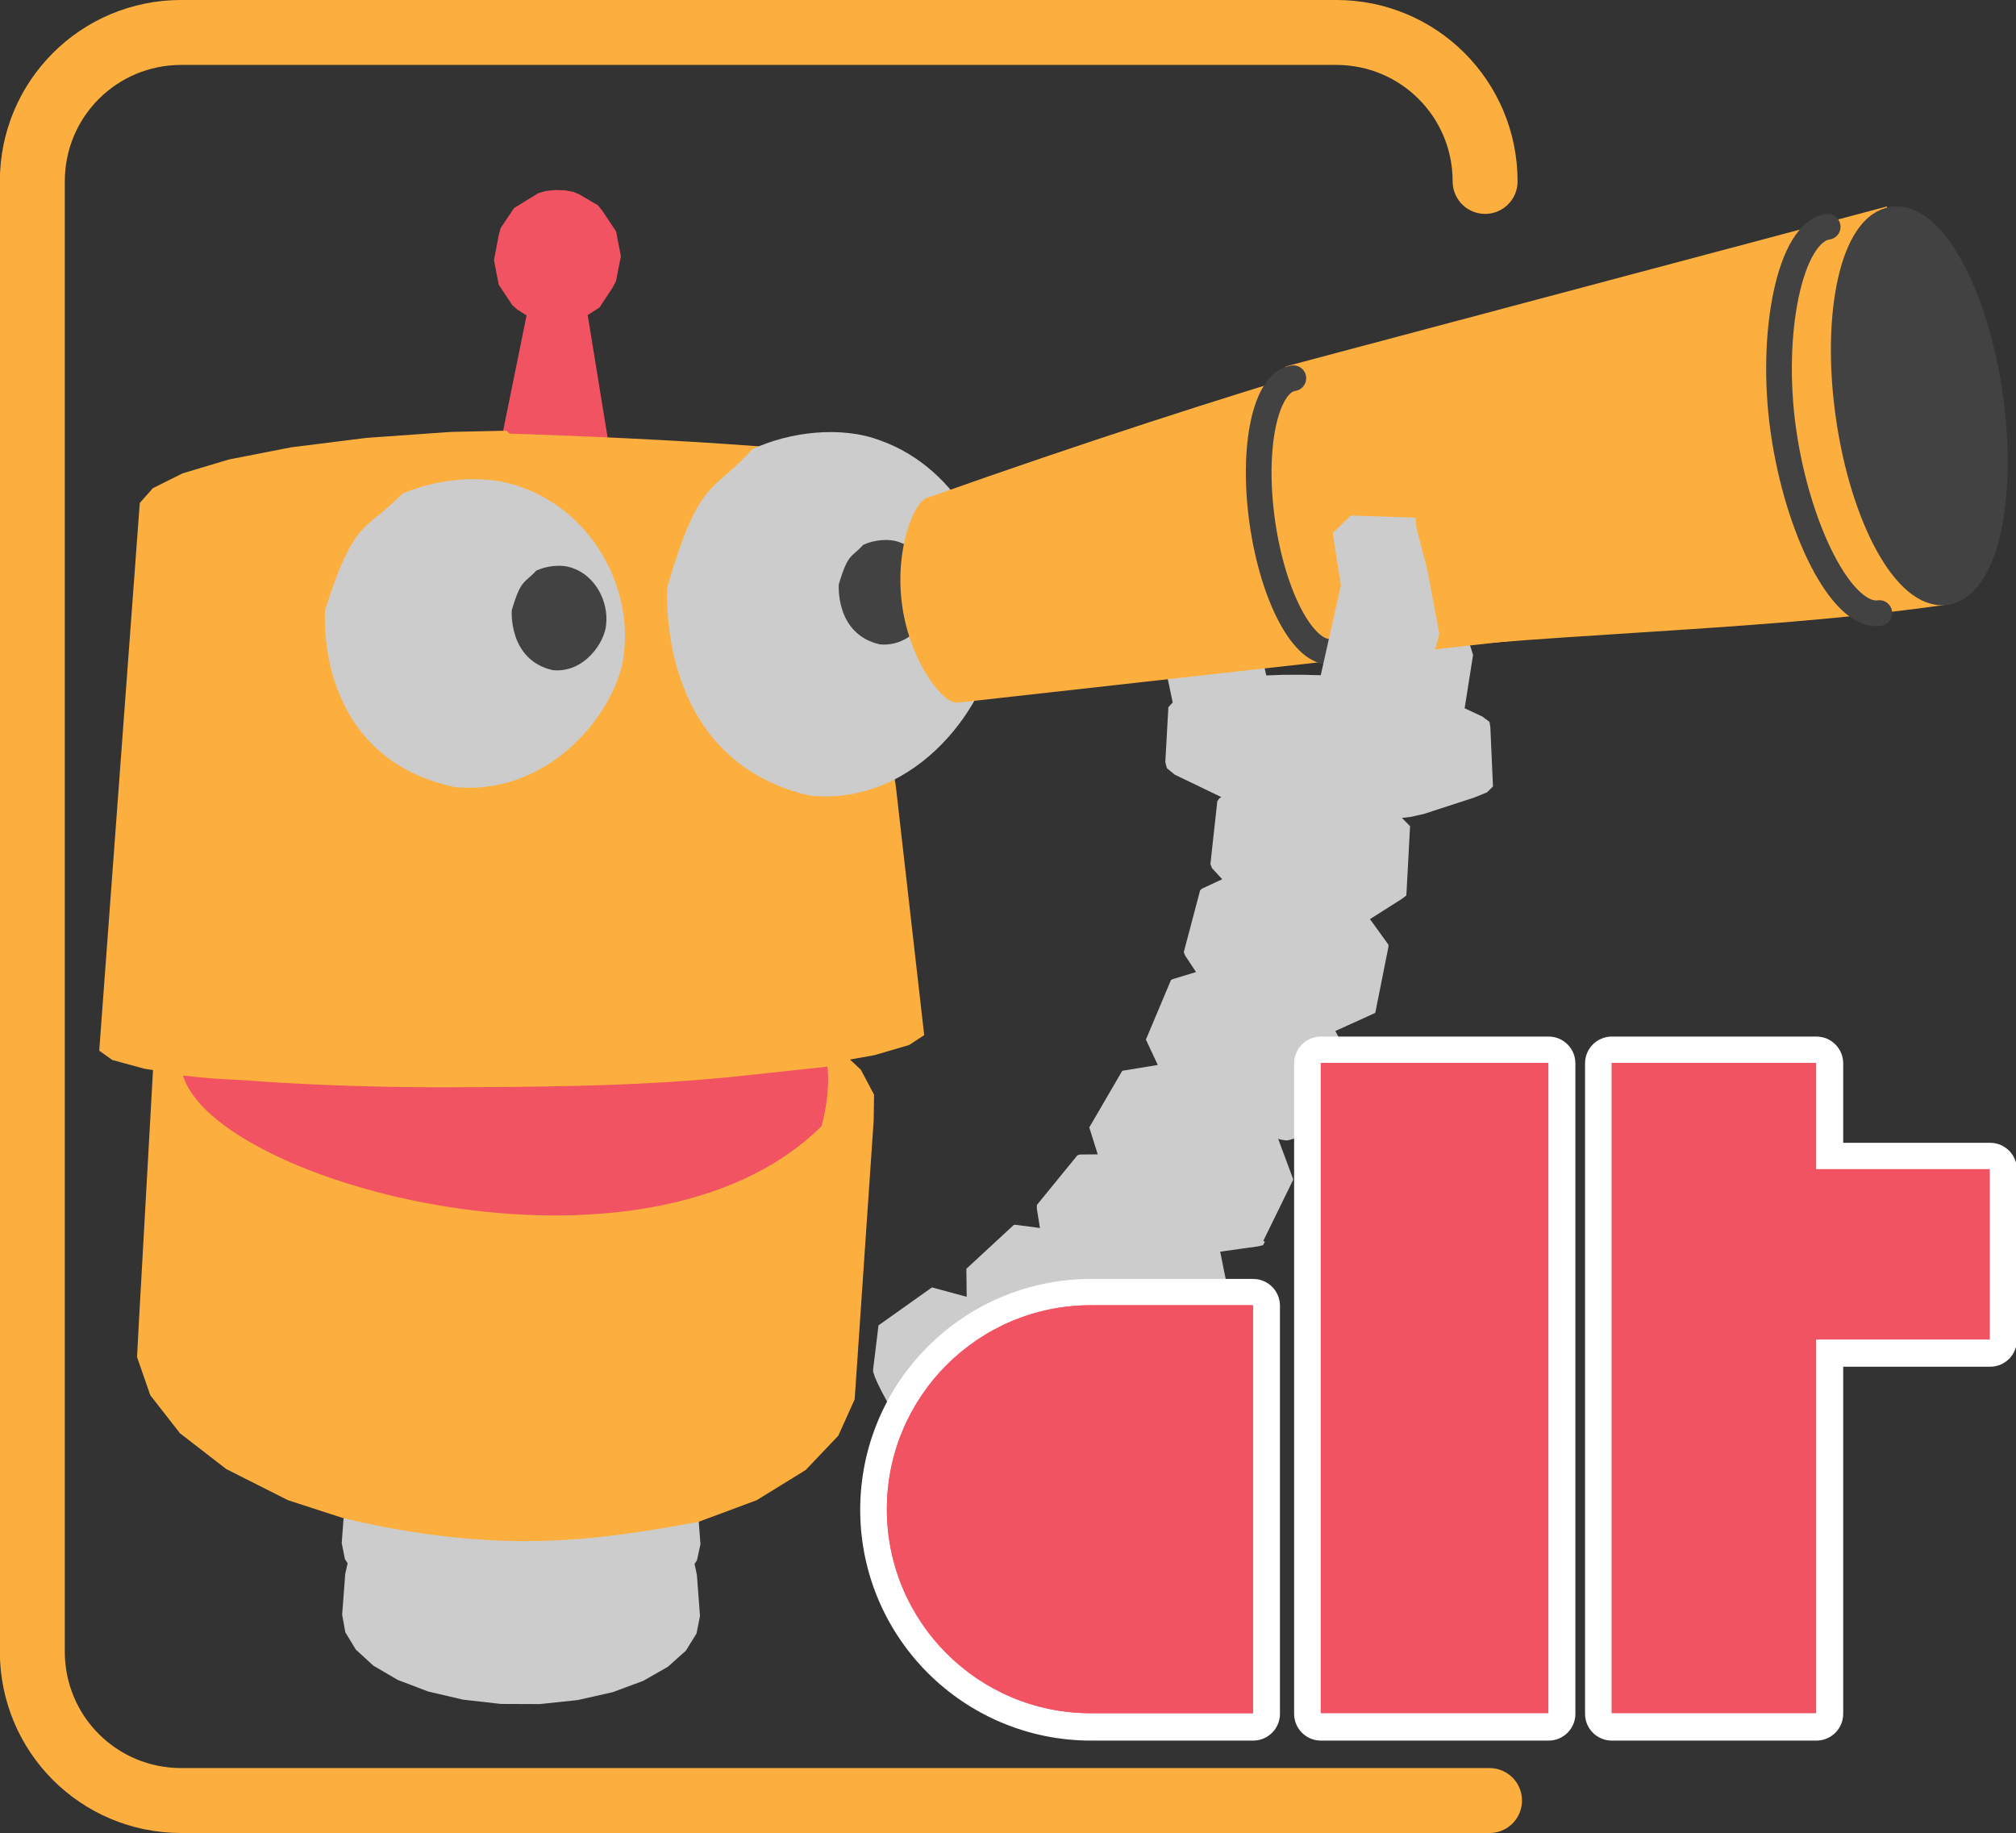 <?xml version="1.0" encoding="UTF-8" standalone="no"?>
<svg
   xmlns:dc="http://purl.org/dc/elements/1.1/"
   xmlns:cc="http://creativecommons.org/ns#"
   xmlns:rdf="http://www.w3.org/1999/02/22-rdf-syntax-ns#"
   xmlns:svg="http://www.w3.org/2000/svg"
   xmlns="http://www.w3.org/2000/svg"
   xmlns:sodipodi="http://sodipodi.sourceforge.net/DTD/sodipodi-0.dtd"
   xmlns:inkscape="http://www.inkscape.org/namespaces/inkscape"
   height="1069.851"
   version="1.1"
   width="1176.472"
   id="svg2"
   inkscape:version="0.91 r13725"
   sodipodi:docname="logo.svg"
   inkscape:export-filename="/home/slemaignan/projects/hri2017/althri/logo.png"
   inkscape:export-xdpi="90.012527"
   inkscape:export-ydpi="90.012527">
  <rect width="100%" height="100%" fill="#333333" stroke="none"/>
  <defs
     id="defs259" />
  <sodipodi:namedview
     pagecolor="#ffffff"
     bordercolor="#666666"
     borderopacity="1"
     objecttolerance="10"
     gridtolerance="10"
     guidetolerance="10"
     inkscape:pageopacity="0"
     inkscape:pageshadow="2"
     inkscape:window-width="1920"
     inkscape:window-height="1025"
     id="namedview257"
     showgrid="false"
     inkscape:zoom="0.21851852"
     inkscape:cx="648.96808"
     inkscape:cy="559.06378"
     inkscape:window-x="0"
     inkscape:window-y="867"
     inkscape:window-maximized="1"
     inkscape:current-layer="g4867"
     fit-margin-top="0"
     fit-margin-left="0"
     fit-margin-right="0"
     fit-margin-bottom="0" />
  <g
     style="display:inline"
     inkscape:label="fills"
     inkscape:groupmode="layer"
     id="fills"
     transform="matrix(1.879,0,0,1.879,-500.537,-76.644)">
    <g
       id="g4886"
       transform="translate(263.443,-600.925)">
      <g
         transform="matrix(0.987,0,0,0.987,-22.386,31.281)"
         id="g4892" />
      <g
         id="g4910" />
    </g>
    <g
       id="g4923"
       transform="translate(168.741,-642.249)">
      <g
         transform="matrix(0.987,0,0,0.987,-22.386,31.281)"
         id="g4929" />
    </g>
  </g>
  <g
     style="display:none"
     inkscape:label="strokes"
     inkscape:groupmode="layer"
     id="strokes"
     transform="matrix(1.879,0,0,1.879,-500.537,-76.644)">
    <path
       style="fill:none;stroke:#000000;stroke-width:2.644;stroke-linecap:round;stroke-linejoin:round;stroke-opacity:1"
       inkscape:connector-curvature="0"
       id="path45"
       d="m 140.018,63.478 -1.593,0.894 -1.486,1.01 -1.372,1.12 -1.253,1.223 -1.127,1.322 -0.995,1.415 -0.856,1.501 -0.713,1.583 -0.561,1.659 -0.406,1.729 -0.242,1.793 -0.073,1.852 0.089,12.57 0.093,12.57 0.095,12.571 0.099,12.57 0.101,12.57 0.104,12.57 0.107,12.571 0.11,12.57 0.111,12.57 0.115,12.57 0.116,12.57 0.119,12.57 0.136,1.982 0.356,1.9 0.561,1.816 0.748,1.73 0.92,1.64 1.075,1.549 1.213,1.456 1.336,1.359 1.441,1.26 1.529,1.16 1.603,1.057 1.658,0.95 5.152,2.751 5.152,2.751 5.151,2.751 5.151,2.752 5.152,2.752 5.152,2.75 5.152,2.75 5.153,2.748 5.155,2.746 5.155,2.743 5.157,2.741 5.159,2.738 4.724,1.756 5.482,0.822 6.048,0.031 6.42,-0.621 6.601,-1.131 6.59,-1.498 6.387,-1.726 5.99,-1.811 5.403,-1.756 4.623,-1.559 3.65,-1.221 2.486,-0.741 6.988,-1.718 5.463,-1.331 4.16,-1.001 3.081,-0.731 2.225,-0.521 1.593,-0.37 1.184,-0.278 0.999,-0.244 1.036,-0.272 1.297,-0.356 1.781,-0.502 2.489,-0.706" />
    <path
       style="fill:none;stroke:#000000;stroke-width:2.644;stroke-linecap:round;stroke-linejoin:round;stroke-opacity:1"
       inkscape:connector-curvature="0"
       id="path47"
       d="m 246.573,75.617 -3.744,-0.684 -3.761,-0.651 -3.776,-0.625 -3.788,-0.602 -3.797,-0.584 -3.802,-0.569 -3.805,-0.559 -3.804,-0.554 -3.8,-0.552 -3.794,-0.556 -3.784,-0.563 -3.77,-0.574" />
    <path
       style="fill:none;stroke:#000000;stroke-width:2.644;stroke-linecap:round;stroke-linejoin:round;stroke-opacity:1"
       inkscape:connector-curvature="0"
       id="path49"
       d="m 321.312,98.245 1.737,-6.048 1.242,-5.381 0.742,-4.827 0.237,-4.389 -0.273,-4.066 -0.789,-3.856 -1.311,-3.763 -1.837,-3.783 -2.368,-3.919 -2.906,-4.17 -3.448,-4.535 -3.995,-5.016 -0.562,-0.697 -0.875,-1.071 -1.139,-1.353 -1.355,-1.546 -1.522,-1.65 -1.639,-1.664 -1.708,-1.588 -1.728,-1.422 -1.699,-1.168 -1.62,-0.823 -1.494,-0.389 -1.318,0.134 -0.397,0.521 -0.309,1.168 -0.233,1.699 -0.173,2.109 -0.126,2.403 -0.093,2.578 -0.073,2.634 -0.067,2.573 -0.075,2.391 -0.098,2.093 -0.132,1.676 -0.182,1.141 -0.754,2.701 -0.867,2.63 -0.972,2.567 -1.07,2.509 -1.161,2.459 -1.243,2.415 -1.319,2.379 -1.386,2.348 -1.446,2.324 -1.498,2.307 -1.543,2.298 -1.581,2.294" />
    <path
       style="fill:none;stroke:#000000;stroke-width:2.644;stroke-linecap:round;stroke-linejoin:round;stroke-opacity:1"
       inkscape:connector-curvature="0"
       id="path51"
       d="m 298.415,90.085 2.608,-5.7 1.902,-5.086 1.244,-4.591 0.635,-4.211 0.075,-3.949 -0.438,-3.804 -0.903,-3.775 -1.319,-3.864 -1.686,-4.069 -2.006,-4.392 -2.277,-4.83 -2.5,-5.387" />
    <path
       style="fill:none;stroke:#000000;stroke-width:2.644;stroke-linecap:round;stroke-linejoin:round;stroke-opacity:1"
       inkscape:connector-curvature="0"
       id="path53"
       d="m 291.049,34.796 0.635,-3.541 2.961,2.278" />
    <path
       style="fill:none;stroke:#000000;stroke-width:2.644;stroke-linecap:round;stroke-linejoin:round;stroke-opacity:1"
       inkscape:connector-curvature="0"
       id="path55"
       d="m 301.09,36.529 -4.404,-3.19" />
    <path
       style="fill:none;stroke:#000000;stroke-width:2.644;stroke-linecap:round;stroke-linejoin:round;stroke-opacity:1"
       inkscape:connector-curvature="0"
       id="path57"
       d="m 210.796,85.23 -2.386,-4.091 -2.388,-4.079 -2.355,-4.082 -2.283,-4.102 -2.175,-4.137 -2.031,-4.189 -1.848,-4.257 -1.63,-4.34 -1.374,-4.439 -1.082,-4.555 -0.752,-4.686 -0.387,-4.833 0.091,-1.457 0.322,-2.039 0.498,-2.494 0.618,-2.824 0.683,-3.026 0.692,-3.104 0.646,-3.053 0.545,-2.878 0.388,-2.576 0.175,-2.146 -0.093,-1.592 -0.416,-0.911 -0.838,-0.643 -0.88,-0.498 -0.917,-0.364 -0.947,-0.243 -0.971,-0.135 -0.987,-0.039 -0.998,0.045 -1.002,0.115 -0.999,0.175 -0.991,0.221 -0.974,0.254 -0.953,0.276 -3.83,1.23 -4.378,1.569 -4.774,1.892 -5.018,2.198 -5.109,2.487 -5.05,2.76 -4.837,3.016 -4.472,3.256 -3.955,3.478 -3.286,3.685 -2.465,3.874 -1.492,4.047 -0.739,5.69 0.354,5.53 1.3,5.365 2.101,5.191 2.758,5.013 3.269,4.828 3.635,4.637 3.855,4.44 3.93,4.236 3.86,4.027 3.644,3.81 3.284,3.589" />
    <path
       style="fill:none;stroke:#000000;stroke-width:2.644;stroke-linecap:round;stroke-linejoin:round;stroke-opacity:1"
       inkscape:connector-curvature="0"
       id="path59"
       d="m 187.089,6.907 -2.938,2.074 -3.165,2.319 -3.301,2.548 -3.346,2.759 -3.301,2.953 -3.163,3.13 -2.935,3.289 -2.616,3.432 -2.207,3.556 -1.705,3.665 -1.113,3.756 -0.431,3.829 0.15,2.745 0.493,2.954 0.786,3.115 1.025,3.225 1.215,3.285 1.351,3.297 1.435,3.258 1.469,3.169 1.451,3.031 1.38,2.844 1.257,2.607 1.084,2.319" />
    <path
       style="fill:none;stroke:#000000;stroke-width:2.644;stroke-linecap:round;stroke-linejoin:round;stroke-opacity:1"
       inkscape:connector-curvature="0"
       id="path61"
       d="m 665.5,373.741 1.604,-6.427 1.446,-5.787 1.27,-5.285 1.079,-4.925 0.871,-4.703 0.644,-4.622 0.403,-4.682 0.143,-4.881 -0.134,-5.22 -0.426,-5.699 -0.737,-6.319 -1.063,-7.079" />
    <path
       style="fill:none;stroke:#000000;stroke-width:2.644;stroke-linecap:round;stroke-linejoin:round;stroke-opacity:1"
       inkscape:connector-curvature="0"
       id="path63"
       d="m 689.512,372.026 1.287,-5.217 1.144,-5.207 0.967,-5.202 0.759,-5.199 0.52,-5.199 0.248,-5.202 -0.056,-5.207 -0.39,-5.216 -0.757,-5.228 -1.156,-5.241 -1.586,-5.259 -2.048,-5.279 -0.738,-0.339 -1.741,-0.245 -2.543,-0.159 -3.14,-0.078 -3.536,-0.003 -3.726,0.066 -3.715,0.127 -3.5,0.184 -3.082,0.235 -2.46,0.278 -1.636,0.316 -0.609,0.349 0.009,1.587 0.226,1.583 0.397,1.579 0.517,1.575 0.588,1.571 0.611,1.566 0.584,1.561 0.508,1.557 0.384,1.551 0.209,1.546 -0.014,1.54 -0.285,1.535 -0.737,2.425 -0.805,2.405 -0.859,2.388 -0.898,2.379 -0.923,2.375 -0.931,2.376 -0.926,2.383 -0.906,2.397 -0.872,2.415 -0.821,2.44 -0.757,2.471 -0.678,2.507" />
    <path
       style="fill:none;stroke:#000000;stroke-width:2.644;stroke-linecap:round;stroke-linejoin:round;stroke-opacity:1"
       inkscape:connector-curvature="0"
       id="path65"
       d="m 682.153,308.926 -0.484,-2.456 -1.277,-1.978 -1.92,-1.515 -2.413,-1.066 -2.753,-0.632 -2.945,-0.213 -2.986,0.193 -2.875,0.582 -2.614,0.958 -2.203,1.319 -1.642,1.665 -0.928,1.997 -0.227,1.286 -0.081,1.297 0.038,1.307 0.13,1.315 0.195,1.321 0.231,1.325 0.242,1.326 0.224,1.327 0.18,1.324 0.108,1.321 0.009,1.315 -0.118,1.307 -0.388,2.202 -0.502,2.177 -0.595,2.157 -0.666,2.142 -0.713,2.131 -0.741,2.126 -0.745,2.125 -0.728,2.129 -0.689,2.138 -0.627,2.152 -0.545,2.17 -0.439,2.194" />
    <path
       style="fill:none;stroke:#000000;stroke-width:2.644;stroke-linecap:round;stroke-linejoin:round;stroke-opacity:1"
       inkscape:connector-curvature="0"
       id="path67"
       d="m 657.113,307.78 8.408,1.135" />
    <path
       style="fill:none;stroke:#000000;stroke-width:2.644;stroke-linecap:round;stroke-linejoin:round;stroke-opacity:1"
       inkscape:connector-curvature="0"
       id="path69"
       d="m 634.559,352.162 -0.299,-1.841 -0.445,-2.184 -0.551,-2.456 -0.617,-2.654 -0.645,-2.78 -0.633,-2.832 -0.582,-2.811 -0.491,-2.718 -0.36,-2.551 -0.191,-2.313 0.018,-2 0.267,-1.615 0.544,-1.49 0.719,-1.406 0.861,-1.337 0.97,-1.286 1.046,-1.249 1.089,-1.23 1.1,-1.227 1.077,-1.239 1.021,-1.269 0.932,-1.313 0.81,-1.376 0.655,-1.453 0.058,-0.321 -0.081,-0.267 -0.198,-0.218 -0.298,-0.178 -0.377,-0.145 -0.437,-0.118 -0.478,-0.099 -0.499,-0.088 -0.501,-0.083 -0.483,-0.086 -0.446,-0.096 -0.39,-0.113 -1.519,-0.614 -1.529,-0.751 -1.536,-0.84 -1.541,-0.883 -1.542,-0.878 -1.541,-0.827 -1.536,-0.728 -1.53,-0.582 -1.52,-0.389 -1.507,-0.149 -1.491,0.138 -1.473,0.472 -3.881,2.431 -3.123,3.343 -2.441,4.092 -1.832,4.679 -1.298,5.103 -0.837,5.362 -0.452,5.459 -0.141,5.392 0.097,5.162 0.259,4.77 0.348,4.213 0.362,3.494" />
    <path
       style="fill:none;stroke:#000000;stroke-width:2.644;stroke-linecap:round;stroke-linejoin:round;stroke-opacity:1"
       inkscape:connector-curvature="0"
       id="path71"
       d="m 621.876,301.265 -3.649,6.318 -3.019,5.45 -2.435,4.769 -1.896,4.275 -1.403,3.969 -0.955,3.85 -0.552,3.92 -0.194,4.175 0.117,4.62 0.384,5.25 0.605,6.069 0.781,7.076" />
    <path
       style="fill:none;stroke:#000000;stroke-width:2.644;stroke-linecap:round;stroke-linejoin:round;stroke-opacity:1"
       inkscape:connector-curvature="0"
       id="path73"
       d="m 640.854,307.532 -18.978,-6.267 -3.417,-1.576" />
    <path
       style="fill:none;stroke:#000000;stroke-width:2.644;stroke-linecap:round;stroke-linejoin:round;stroke-opacity:1"
       inkscape:connector-curvature="0"
       id="path75"
       d="m 605.52,353.189 -5.281,2.184 -3.222,2.488 -1.44,2.717 0.065,2.867 1.295,2.941 2.248,2.937 2.924,2.858 3.325,2.7 3.449,2.465 3.297,2.155 2.867,1.766 2.163,1.3 5.637,3.058 5.878,2.518 6.08,2.008 6.242,1.525 6.365,1.072 6.449,0.645 6.492,0.248 6.497,-0.122 6.461,-0.462 6.385,-0.775 6.272,-1.059 6.117,-1.315 3.171,-1.131 2.419,-1.637 1.717,-2.05 1.068,-2.371 0.469,-2.602 -0.077,-2.739 -0.573,-2.785 -1.016,-2.739 -1.408,-2.601 -1.749,-2.372 -2.038,-2.05 -2.274,-1.636" />
    <path
       style="fill:none;stroke:#000000;stroke-width:2.644;stroke-linecap:round;stroke-linejoin:round;stroke-opacity:1"
       inkscape:connector-curvature="0"
       id="path77"
       d="m 698.868,369.511 -4.032,1.896 -5.221,1.154 -6.177,0.505 -6.899,-0.049 -7.388,-0.509 -7.642,-0.875 -7.663,-1.147 -7.452,-1.325 -7.005,-1.408 -6.326,-1.397 -5.413,-1.293 -4.266,-1.093 -1.293,-0.325 -1.596,-0.384 -1.824,-0.452 -1.979,-0.526 -2.06,-0.609 -2.068,-0.699 -2.003,-0.797 -1.864,-0.903 -1.651,-1.016 -1.365,-1.138 -1.006,-1.267 -0.573,-1.403" />
    <path
       style="fill:none;stroke:#000000;stroke-width:2.644;stroke-linecap:round;stroke-linejoin:round;stroke-opacity:1"
       inkscape:connector-curvature="0"
       id="path79"
       d="m 604.056,374.59 6.332,3.364 6.74,2.958 7.081,2.56 7.352,2.169 7.558,1.788 7.695,1.413 7.765,1.047 7.767,0.688 7.702,0.339 7.568,-0.004 7.369,-0.339 7.1,-0.665" />
    <path
       style="fill:none;stroke:#000000;stroke-width:2.644;stroke-linecap:round;stroke-linejoin:round;stroke-opacity:1"
       inkscape:connector-curvature="0"
       id="path81"
       d="m 650.666,349.394 -1.383,-0.199 -1.385,-0.182 -1.385,-0.168 -1.387,-0.154 -1.388,-0.141 -1.389,-0.13 -1.39,-0.119 -1.391,-0.11 -1.392,-0.103 -1.392,-0.095 -1.394,-0.089 -1.394,-0.085" />
    <path
       style="fill:none;stroke:#000000;stroke-width:2.644;stroke-linecap:round;stroke-linejoin:round;stroke-opacity:1"
       inkscape:connector-curvature="0"
       id="path83"
       d="m 266.883,381.322 -0.767,-1.471 -0.743,-1.486 -0.726,-1.496 -0.718,-1.501 -0.719,-1.502 -0.726,-1.496 -0.743,-1.486 -0.766,-1.47 -0.8,-1.451 -0.84,-1.424 -0.888,-1.395 -0.946,-1.358 -0.876,-1.109 -0.951,-1.053 -1.008,-1.008 -1.046,-0.979 -1.067,-0.962 -1.07,-0.958 -1.053,-0.968 -1.021,-0.991 -0.968,-1.027 -0.898,-1.076 -0.81,-1.139 -0.705,-1.215 -0.782,-1.75 -0.616,-1.819 -0.486,-1.873 -0.392,-1.911 -0.333,-1.934 -0.31,-1.942 -0.323,-1.934 -0.373,-1.911 -0.457,-1.874 -0.578,-1.819 -0.734,-1.751 -0.927,-1.667 -1.776,-1.498 -2.662,-0.622 -3.351,0.112 -3.841,0.707 -4.135,1.161 -4.23,1.473 -4.128,1.645 -3.828,1.677 -3.331,1.568 -2.635,1.317 -1.742,0.928 -0.652,0.396 -0.468,1.327 -0.169,1.354 0.089,1.376 0.303,1.395 0.475,1.409 0.603,1.421 0.69,1.429 0.732,1.432 0.732,1.432 0.689,1.429 0.604,1.42 0.475,1.41 0.521,2.153 0.456,2.449 0.408,2.683 0.378,2.854 0.367,2.964 0.373,3.01 0.397,2.994 0.439,2.915 0.499,2.774 0.578,2.57 0.673,2.304 0.788,1.975 1.196,2.444 1.257,2.435 1.308,2.427 1.35,2.419 1.383,2.413 1.408,2.405 1.422,2.399 1.429,2.393 1.425,2.387 1.413,2.382 1.391,2.377 1.361,2.373" />
    <path
       style="fill:none;stroke:#000000;stroke-width:2.644;stroke-linecap:round;stroke-linejoin:round;stroke-opacity:1"
       inkscape:connector-curvature="0"
       id="path85"
       d="m 230.535,327.055 0.708,2.411 0.674,2.424 0.65,2.433 0.64,2.436 0.639,2.437 0.65,2.432 0.674,2.424 0.708,2.412 0.754,2.394 0.811,2.374 0.88,2.348 0.96,2.318 0.942,1.859 1.689,3.039 2.284,3.977 2.731,4.674 3.025,5.129 3.172,5.342 3.165,5.314 3.011,5.045 2.705,4.534 2.248,3.78 1.642,2.787 0.885,1.551" />
    <path
       style="fill:none;stroke:#000000;stroke-width:2.644;stroke-linecap:round;stroke-linejoin:round;stroke-opacity:1"
       inkscape:connector-curvature="0"
       id="path87"
       d="m 255.209,322.453 5.434,4.389 4.441,3.743 3.571,3.267 2.825,2.956 2.201,2.813 1.701,2.837 1.325,3.028 1.071,3.386 0.941,3.912 0.934,4.605 1.05,5.464 1.29,6.491" />
    <path
       style="fill:none;stroke:#000000;stroke-width:2.644;stroke-linecap:round;stroke-linejoin:round;stroke-opacity:1"
       inkscape:connector-curvature="0"
       id="path89"
       d="m 311.438,367.258 -0.487,-2.288 -0.437,-2.305 -0.404,-2.316 -0.387,-2.32 -0.388,-2.321 -0.403,-2.316 -0.438,-2.304 -0.487,-2.289 -0.553,-2.267 -0.637,-2.239 -0.737,-2.208 -0.853,-2.17 -0.584,-1.212 -0.68,-1.154 -0.765,-1.102 -0.837,-1.058 -0.897,-1.02 -0.945,-0.99 -0.979,-0.966 -1.002,-0.95 -1.012,-0.94 -1.009,-0.938 -0.995,-0.943 -0.968,-0.954 -1.612,-1.691 -1.579,-1.747 -1.559,-1.781 -1.554,-1.794 -1.565,-1.783 -1.588,-1.751 -1.627,-1.698 -1.679,-1.622 -1.747,-1.523 -1.829,-1.404 -1.926,-1.261 -2.036,-1.097 -0.89,-0.312 -0.911,-0.109 -0.925,0.07 -0.935,0.224 -0.941,0.351 -0.942,0.453 -0.938,0.53 -0.931,0.582 -0.918,0.608 -0.901,0.608 -0.879,0.583 -0.854,0.534 -1.767,0.953 -1.932,0.896 -2.036,0.865 -2.081,0.861 -2.065,0.886 -1.989,0.937 -1.853,1.016 -1.656,1.122 -1.4,1.255 -1.083,1.417 -0.706,1.605 -0.27,1.82 0.255,1.797 0.77,1.525 1.199,1.304 1.545,1.13 1.805,1.006 1.982,0.93 2.072,0.905 2.079,0.926 2.001,0.999 1.839,1.119 1.591,1.288 1.259,1.507 0.604,1.12 0.414,1.182 0.253,1.234 0.122,1.278 0.019,1.312 -0.053,1.338 -0.097,1.355 -0.111,1.362 -0.097,1.36 -0.052,1.35 0.02,1.33 0.124,1.301 0.234,1.529 0.26,1.525 0.282,1.522 0.3,1.518 0.315,1.515 0.326,1.514 0.333,1.512 0.337,1.512 0.337,1.512 0.333,1.512 0.326,1.514 0.315,1.515" />
    <path
       style="fill:none;stroke:#000000;stroke-width:2.644;stroke-linecap:round;stroke-linejoin:round;stroke-opacity:1"
       inkscape:connector-curvature="0"
       id="path91"
       d="m 244.45,326.291 10.759,-3.838 19.044,-13.917" />
    <path
       style="fill:none;stroke:#000000;stroke-width:2.644;stroke-linecap:round;stroke-linejoin:round;stroke-opacity:1"
       inkscape:connector-curvature="0"
       id="path93"
       d="m 206.967,336.546 -6.537,0.942 -5.15,1.02 -3.912,1.184 -2.822,1.435 -1.878,1.775 -1.085,2.201 -0.437,2.714 0.061,3.316 0.411,4.004 0.615,4.78 0.669,5.642 0.576,6.593 0.362,5.668 0.279,4.377 0.283,3.348 0.376,2.58 0.557,2.075 0.825,1.83 1.182,1.848 1.626,2.126 2.158,2.668 2.779,3.469 3.486,4.533 4.283,5.859" />
    <path
       style="fill:none;stroke:#000000;stroke-width:2.644;stroke-linecap:round;stroke-linejoin:round;stroke-opacity:1"
       inkscape:connector-curvature="0"
       id="path95"
       d="m 212.364,372.789 -4.373,-8.318 0.17,-9.657" />
    <path
       style="fill:none;stroke:#000000;stroke-width:2.644;stroke-linecap:round;stroke-linejoin:round;stroke-opacity:1"
       inkscape:connector-curvature="0"
       id="path97"
       d="m 215.991,401.626 -1.379,1.324 -2.66,2.55 -3.514,3.536 -3.945,4.283 -3.947,4.788 -3.526,5.053 -2.678,5.078 -1.405,4.863 0.295,4.408 2.419,3.712 4.971,2.776 7.947,1.599 8.142,0.328 8.416,-0.519 8.596,-1.297 8.684,-2.004 8.681,-2.641 8.586,-3.208 8.399,-3.704 8.119,-4.132 7.748,-4.487 7.285,-4.774 6.73,-4.99 6.083,-5.135 2.095,-1.915 2.765,-2.638 3.154,-3.232 3.261,-3.692 3.086,-4.021 2.629,-4.218 1.891,-4.283 0.871,-4.217 -0.431,-4.017 -2.015,-3.687 -3.879,-3.225 -6.027,-2.63" />
    <path
       style="fill:none;stroke:#000000;stroke-width:2.644;stroke-linecap:round;stroke-linejoin:round;stroke-opacity:1"
       inkscape:connector-curvature="0"
       id="path99"
       d="m 312.943,367.737 -0.232,1.872 -0.847,1.853 -1.359,1.819 -1.77,1.766 -2.077,1.699 -2.282,1.615 -2.385,1.514 -2.386,1.396 -2.284,1.264 -2.079,1.114 -1.773,0.948 -1.364,0.765 -4.919,2.877 -4.972,2.815 -5.02,2.751 -5.066,2.685 -5.108,2.616 -5.147,2.546 -5.181,2.473 -5.214,2.398 -5.241,2.32 -5.265,2.239 -5.287,2.158 -5.304,2.073 -2.406,0.96 -2.553,1.07 -2.674,1.132 -2.769,1.146 -2.839,1.111 -2.884,1.03 -2.904,0.898 -2.898,0.72 -2.866,0.493 -2.811,0.217 -2.728,-0.106 -2.621,-0.477" />
    <path
       style="fill:none;stroke:#000000;stroke-width:2.644;stroke-linecap:round;stroke-linejoin:round;stroke-opacity:1"
       inkscape:connector-curvature="0"
       id="path101"
       d="m 213.853,445.305 9.285,-2.256 9.485,-2.712 9.602,-3.155 9.639,-3.585 9.595,-4.004 9.468,-4.409 9.262,-4.803 8.972,-5.184 8.602,-5.552 8.151,-5.908 7.619,-6.252 7.004,-6.583" />
    <path
       style="fill:none;stroke:#000000;stroke-width:2.644;stroke-linecap:round;stroke-linejoin:round;stroke-opacity:1"
       inkscape:connector-curvature="0"
       id="path103"
       d="m 267.691,374.449 -0.044,0.017 -3.625,1.509" />
    <path
       style="fill:none;stroke:#000000;stroke-width:2.644;stroke-linecap:round;stroke-linejoin:round;stroke-opacity:1"
       inkscape:connector-curvature="0"
       id="path105"
       d="m 624.314,485.386 0.381,1.129 0.549,1.266 0.66,1.359 0.716,1.404 0.715,1.405 0.658,1.359 0.544,1.267 0.375,1.13 0.15,0.947 -0.132,0.718 -0.47,0.443 -0.864,0.122 -1.028,-0.178 -1.118,-0.412 -1.184,-0.606 -1.228,-0.763 -1.251,-0.879 -1.25,-0.959 -1.229,-0.999 -1.184,-1 -1.118,-0.963 -1.03,-0.888 -0.919,-0.773 -0.786,-0.62 -2.771,-2.012 -2.941,-2.057 -3.064,-2.107 -3.14,-2.161 -3.169,-2.221 -3.153,-2.283 -3.089,-2.351 -2.978,-2.422 -2.821,-2.499 -2.617,-2.58 -2.367,-2.664 -2.069,-2.753" />
    <path
       style="fill:none;stroke:#000000;stroke-width:2.644;stroke-linecap:round;stroke-linejoin:round;stroke-opacity:1"
       inkscape:connector-curvature="0"
       id="path107"
       d="m 568.708,476.622 1.517,2.531 2.645,3.183 3.57,3.677 4.293,4.015 4.814,4.195 5.133,4.218 5.25,4.083 5.164,3.791 4.876,3.343 4.386,2.736 3.694,1.973 2.8,1.052" />
    <path
       style="fill:none;stroke:#000000;stroke-width:2.644;stroke-linecap:round;stroke-linejoin:round;stroke-opacity:1"
       inkscape:connector-curvature="0"
       id="path109"
       d="m 590.77,460.081 -0.904,0.022 -0.925,-0.037 -0.94,-0.077 -0.947,-0.097 -0.948,-0.097 -0.94,-0.077 -0.925,-0.037 -0.903,0.022 -0.874,0.102 -0.837,0.201 -0.793,0.32 -0.742,0.459 -5.537,4.804 -3.723,4.653 -2.101,4.501 -0.67,4.344 0.571,4.186 1.62,4.026 2.478,3.863 3.145,3.699 3.62,3.53 3.906,3.362 3.998,3.189 3.901,3.014 1.605,1.255 1.78,1.384 1.933,1.441 2.061,1.423 2.165,1.333 2.243,1.169 2.299,0.932 2.329,0.62 2.335,0.237 2.317,-0.222 2.275,-0.752 2.207,-1.357 1.278,-1.115 1.145,-1.233 1.032,-1.336 0.936,-1.42 0.861,-1.488 0.804,-1.539 0.766,-1.573 0.747,-1.59 0.747,-1.59 0.766,-1.573 0.804,-1.539 0.861,-1.488" />
    <path
       style="fill:none;stroke:#000000;stroke-width:2.644;stroke-linecap:round;stroke-linejoin:round;stroke-opacity:1"
       inkscape:connector-curvature="0"
       id="path111"
       d="m 644.315,455.07 0.435,0.886 0.579,0.957 0.674,1.005 0.72,1.03 0.718,1.031 0.666,1.008 0.565,0.963 0.415,0.894 0.217,0.801 -0.031,0.685 -0.328,0.546 -0.673,0.384 -0.651,0.102 -0.777,-0.069 -0.876,-0.213 -0.947,-0.331 -0.99,-0.419 -1.006,-0.482 -0.993,-0.516 -0.954,-0.523 -0.885,-0.504 -0.791,-0.456 -0.668,-0.381 -0.517,-0.279 -2.544,-1.301 -2.532,-1.328 -2.52,-1.354 -2.509,-1.378 -2.496,-1.401 -2.484,-1.424 -2.471,-1.446 -2.458,-1.467 -2.445,-1.488 -2.432,-1.506 -2.419,-1.525 -2.405,-1.543 -0.536,-0.323 -0.831,-0.48 -1.059,-0.612 -1.223,-0.719 -1.319,-0.801 -1.351,-0.858 -1.316,-0.89 -1.215,-0.898 -1.049,-0.881 -0.817,-0.838 -0.518,-0.771 -0.154,-0.679 0.146,-0.568 0.315,-0.418 0.462,-0.29 0.583,-0.184 0.68,-0.098 0.754,-0.034 0.803,0.01 0.827,0.032 0.827,0.033 0.803,0.013 0.755,-0.028 0.682,-0.091" />
    <path
       style="fill:none;stroke:#000000;stroke-width:2.644;stroke-linecap:round;stroke-linejoin:round;stroke-opacity:1"
       inkscape:connector-curvature="0"
       id="path113"
       d="m 587.979,452.224 0.484,1.026 0.651,0.989 0.792,0.952 0.907,0.915 0.998,0.878 1.061,0.84 1.1,0.803 1.113,0.765 1.1,0.727 1.06,0.688 0.997,0.651 0.906,0.611 2.61,1.86 2.919,2.131 3.177,2.318 3.388,2.42 3.546,2.437 3.657,2.369 3.716,2.217 3.727,1.979 3.687,1.657 3.597,1.25 3.459,0.757 3.269,0.181" />
    <path
       style="fill:none;stroke:#000000;stroke-width:2.644;stroke-linecap:round;stroke-linejoin:round;stroke-opacity:1"
       inkscape:connector-curvature="0"
       id="path115"
       d="m 597.114,435.278 -9.135,16.946 2.791,7.857" />
    <path
       style="fill:none;stroke:#000000;stroke-width:2.644;stroke-linecap:round;stroke-linejoin:round;stroke-opacity:1"
       inkscape:connector-curvature="0"
       id="path117"
       d="m 620.265,483.64 4.013,1.616 3.484,0.949 3.023,0.311 2.628,-0.299 2.3,-0.881 2.039,-1.434 1.846,-1.96 1.72,-2.456 1.66,-2.925 1.668,-3.364 1.742,-3.777 1.884,-4.16" />
    <path
       style="fill:none;stroke:#000000;stroke-width:2.644;stroke-linecap:round;stroke-linejoin:round;stroke-opacity:1"
       inkscape:connector-curvature="0"
       id="path119"
       d="m 657.754,422.937 0.497,0.739 0.62,0.777 0.702,0.803 0.739,0.817 0.734,0.821 0.686,0.811 0.594,0.792 0.459,0.761 0.281,0.717 0.06,0.664 -0.205,0.597 -0.511,0.521 -0.638,0.298 -0.794,0.14 -0.92,0.005 -1.012,-0.108 -1.073,-0.199 -1.1,-0.265 -1.095,-0.309 -1.058,-0.332 -0.988,-0.33 -0.885,-0.306 -0.751,-0.259 -0.584,-0.19 -2.693,-0.835 -2.683,-0.878 -2.673,-0.919 -2.662,-0.958 -2.649,-0.997 -2.636,-1.035 -2.622,-1.07 -2.607,-1.105 -2.59,-1.138 -2.573,-1.17 -2.555,-1.201 -2.536,-1.23 -0.541,-0.251 -0.858,-0.386 -1.106,-0.502 -1.28,-0.601 -1.383,-0.679 -1.416,-0.739 -1.376,-0.78 -1.266,-0.802 -1.083,-0.806 -0.829,-0.79 -0.504,-0.755 -0.107,-0.702 0.179,-0.545 0.314,-0.434 0.43,-0.341 0.527,-0.261 0.606,-0.197 0.664,-0.149 0.704,-0.115 0.724,-0.097 0.725,-0.095 0.707,-0.106 0.67,-0.135 0.613,-0.177" />
    <path
       style="fill:none;stroke:#000000;stroke-width:2.644;stroke-linecap:round;stroke-linejoin:round;stroke-opacity:1"
       inkscape:connector-curvature="0"
       id="path121"
       d="m 608.284,409.573 -0.678,1.576 -0.845,1.607 -0.951,1.627 -1,1.64 -0.992,1.642 -0.925,1.637 -0.799,1.622 -0.617,1.599 -0.375,1.565 -0.076,1.524 0.282,1.474 0.697,1.413 2.002,2.132 3.242,2.43 4.249,2.625 5.023,2.715 5.565,2.701 5.873,2.582 5.95,2.36 5.793,2.032 5.404,1.602 4.781,1.067 3.926,0.427 2.839,-0.317" />
    <path
       style="fill:none;stroke:#000000;stroke-width:2.644;stroke-linecap:round;stroke-linejoin:round;stroke-opacity:1"
       inkscape:connector-curvature="0"
       id="path123"
       d="m 643.986,455.178 4.098,-1.297 3.184,-0.965 2.404,-0.77 1.758,-0.709 1.248,-0.783 0.871,-0.992 0.63,-1.336 0.522,-1.816 0.55,-2.43 0.712,-3.178 1.008,-4.063 1.439,-5.082" />
    <path
       style="fill:none;stroke:#000000;stroke-width:2.644;stroke-linecap:round;stroke-linejoin:round;stroke-opacity:1"
       inkscape:connector-curvature="0"
       id="path125"
       d="m 602.005,428.499 2.746,5.156" />
    <path
       style="fill:none;stroke:#000000;stroke-width:2.644;stroke-linecap:round;stroke-linejoin:round;stroke-opacity:1"
       inkscape:connector-curvature="0"
       id="path127"
       d="m 672.275,396.573 -0.315,0.765 -0.609,0.572 -0.848,0.403 -1.038,0.256 -1.173,0.132 -1.258,0.032 -1.291,-0.045 -1.27,-0.099 -1.198,-0.131 -1.075,-0.139 -0.898,-0.124 -0.669,-0.086 -2.77,-0.334 -2.77,-0.393 -2.767,-0.45 -2.761,-0.507 -2.755,-0.56 -2.745,-0.614 -2.733,-0.666 -2.719,-0.716 -2.703,-0.765 -2.683,-0.812 -2.662,-0.858 -2.639,-0.904 -0.565,-0.197 -1.002,-0.36 -1.326,-0.5 -1.538,-0.615 -1.636,-0.709 -1.619,-0.777 -1.49,-0.823 -1.247,-0.845 -0.891,-0.845 -0.422,-0.819 0.162,-0.772 0.858,-0.701" />
    <path
       style="fill:none;stroke:#000000;stroke-width:2.644;stroke-linecap:round;stroke-linejoin:round;stroke-opacity:1"
       inkscape:connector-curvature="0"
       id="path129"
       d="m 615.917,383.644 -0.423,1.649 -0.558,1.682 -0.647,1.704 -0.687,1.716 -0.679,1.718 -0.623,1.708 -0.52,1.69 -0.368,1.66 -0.17,1.619 0.078,1.57 0.373,1.508 0.715,1.438 2.065,2.158 3.269,2.145 4.252,2.084 5.013,1.974 5.551,1.817 5.867,1.613 5.962,1.362 5.833,1.061 5.484,0.715 4.911,0.32 4.118,-0.122 3.101,-0.612 1.629,-0.869 1.345,-1.329 1.069,-1.712 0.799,-2.019 0.536,-2.249 0.278,-2.403 0.027,-2.479 -0.218,-2.481 -0.456,-2.404 -0.688,-2.251 -0.914,-2.022 -1.134,-1.717" />
    <path
       style="fill:none;stroke:#000000;stroke-width:2.644;stroke-linecap:round;stroke-linejoin:round;stroke-opacity:1"
       inkscape:connector-curvature="0"
       id="path131"
       d="m 612.408,403.306 2.739,3.615" />
    <path
       style="fill:none;stroke:#000000;stroke-width:2.644;stroke-linecap:round;stroke-linejoin:round;stroke-opacity:1"
       inkscape:connector-curvature="0"
       id="path133"
       d="m 657.34,423.147 0.414,-0.21 10.08,-5.116" />
    <path
       style="fill:none;stroke:#000000;stroke-width:2.644;stroke-linecap:round;stroke-linejoin:round;stroke-opacity:1"
       inkscape:connector-curvature="0"
       id="path135"
       d="m 313.081,442.445 1.297,-2.896 0.79,-3.02 0.306,-3.088 -0.154,-3.099 -0.589,-3.052 -1.003,-2.948 -1.391,-2.789 -1.756,-2.571 -2.098,-2.297 -2.415,-1.965 -2.709,-1.577 -2.98,-1.132" />
    <path
       style="fill:none;stroke:#000000;stroke-width:2.644;stroke-linecap:round;stroke-linejoin:round;stroke-opacity:1"
       inkscape:connector-curvature="0"
       id="path137"
       d="m 306.963,414.576 -0.172,1.412 -0.488,1.356 -0.757,1.296 -0.98,1.235 -1.159,1.172 -1.291,1.107 -1.377,1.04 -1.417,0.971 -1.412,0.9 -1.361,0.827 -1.265,0.753 -1.121,0.676 -3.176,1.903 -3.233,1.837 -3.286,1.768 -3.335,1.695 -3.379,1.619 -3.419,1.541 -3.454,1.459 -3.486,1.374 -3.511,1.287 -3.534,1.196 -3.551,1.102 -3.565,1.006 -0.869,0.227 -1.384,0.337 -1.767,0.389 -2.017,0.385 -2.136,0.323 -2.121,0.203 -1.976,0.025 -1.697,-0.211 -1.287,-0.503 -0.744,-0.854 -0.069,-1.262 0.738,-1.728" />
    <path
       style="fill:none;stroke:#000000;stroke-width:2.644;stroke-linecap:round;stroke-linejoin:round;stroke-opacity:1"
       inkscape:connector-curvature="0"
       id="path139"
       d="m 236.95,444.601 0.643,2.102 0.543,2.162 0.478,2.202 0.445,2.222 0.445,2.222 0.479,2.201 0.545,2.162 0.645,2.101 0.778,2.022 0.943,1.92 1.142,1.801 1.374,1.661 1.087,0.851 1.323,0.561 1.512,0.309 1.655,0.092 1.754,-0.09 1.805,-0.235 1.812,-0.345 1.773,-0.418 1.688,-0.456 1.557,-0.458 1.381,-0.424 1.158,-0.353 4.481,-1.386 4.553,-1.527 4.587,-1.68 4.585,-1.842 4.545,-2.013 4.469,-2.194 4.356,-2.384 4.206,-2.583 4.018,-2.793 3.794,-3.011 3.534,-3.24 3.235,-3.477" />
    <path
       style="fill:none;stroke:#000000;stroke-width:2.644;stroke-linecap:round;stroke-linejoin:round;stroke-opacity:1"
       inkscape:connector-curvature="0"
       id="path141"
       d="m 247.498,470.47 2.015,0.484 1.879,0.482 1.765,0.467 1.675,0.444 1.61,0.409 1.568,0.366 1.549,0.31 1.555,0.247 1.585,0.171 1.637,0.086 1.713,-0.008 1.815,-0.114" />
    <path
       style="fill:none;stroke:#000000;stroke-width:2.644;stroke-linecap:round;stroke-linejoin:round;stroke-opacity:1"
       inkscape:connector-curvature="0"
       id="path143"
       d="m 332.384,469.09 0.829,-3.251 0.276,-3.247 -0.24,-3.195 -0.72,-3.095 -1.162,-2.945 -1.57,-2.748 -1.939,-2.501 -2.274,-2.206 -2.571,-1.862 -2.832,-1.47 -3.056,-1.029 -3.245,-0.539" />
    <path
       style="fill:none;stroke:#000000;stroke-width:2.644;stroke-linecap:round;stroke-linejoin:round;stroke-opacity:1"
       inkscape:connector-curvature="0"
       id="path145"
       d="m 321.75,442.664 -0.463,3.224 -1.701,3.482 -2.734,3.656 -3.563,3.749 -4.185,3.76 -4.604,3.689 -4.818,3.535 -4.825,3.301 -4.629,2.983 -4.226,2.584 -3.62,2.102 -2.808,1.54 -3.318,1.75 -3.196,1.647 -3.009,1.45 -2.76,1.159 -2.446,0.774 -2.068,0.295 -1.627,-0.279 -1.122,-0.945 -0.552,-1.706 0.08,-2.561 0.778,-3.51 1.538,-4.553" />
    <path
       style="fill:none;stroke:#000000;stroke-width:2.644;stroke-linecap:round;stroke-linejoin:round;stroke-opacity:1"
       inkscape:connector-curvature="0"
       id="path147"
       d="m 258.745,485.988 1.021,1.984 0.929,2.149 0.872,2.256 0.852,2.305 0.867,2.295 0.919,2.227 1.008,2.101 1.131,1.917 1.293,1.675 1.489,1.374 1.722,1.015 1.992,0.599 4.684,0.08 5.265,-1.147 5.691,-2.198 5.961,-3.071 6.076,-3.769 6.035,-4.289 5.838,-4.632 5.487,-4.8 4.98,-4.789 4.317,-4.602 3.499,-4.238 2.525,-3.698" />
    <path
       style="fill:none;stroke:#000000;stroke-width:2.644;stroke-linecap:round;stroke-linejoin:round;stroke-opacity:1"
       inkscape:connector-curvature="0"
       id="path149"
       d="m 272.839,507.885 1.769,0.061 1.75,0.086 1.735,0.098 1.721,0.097 1.71,0.086 1.701,0.061 1.694,0.024 1.69,-0.024 1.688,-0.084 1.688,-0.157 1.689,-0.242 1.695,-0.339" />
    <path
       style="fill:none;stroke:#000000;stroke-width:2.644;stroke-linecap:round;stroke-linejoin:round;stroke-opacity:1"
       inkscape:connector-curvature="0"
       id="path151"
       d="m 355.295,494.667 0.337,-3.513 -0.153,-3.47 -0.615,-3.371 -1.051,-3.215 -1.462,-3.002 -1.846,-2.733 -2.204,-2.408 -2.535,-2.026 -2.84,-1.588 -3.119,-1.092 -3.371,-0.541 -3.598,0.067" />
    <path
       style="fill:none;stroke:#000000;stroke-width:2.644;stroke-linecap:round;stroke-linejoin:round;stroke-opacity:1"
       inkscape:connector-curvature="0"
       id="path153"
       d="m 341.035,468.487 -0.097,3.593 -1.191,3.948 -2.114,4.206 -2.867,4.365 -3.451,4.429 -3.863,4.393 -4.107,4.261 -4.179,4.032 -4.083,3.704 -3.814,3.28 -3.378,2.757 -2.77,2.138 -3.275,2.414 -3.025,2.137 -2.751,1.787 -2.453,1.365 -2.133,0.869 -1.789,0.3 -1.421,-0.34 -1.03,-1.054 -0.616,-1.841 -0.177,-2.7 0.283,-3.633 0.769,-4.638" />
    <path
       style="fill:none;stroke:#000000;stroke-width:2.644;stroke-linecap:round;stroke-linejoin:round;stroke-opacity:1"
       inkscape:connector-curvature="0"
       id="path155"
       d="m 306.684,540.027 5.133,-2.192 5.285,-2.806 5.336,-3.357 5.291,-3.844 5.146,-4.269 4.902,-4.63 4.561,-4.928 4.12,-5.163 3.582,-5.335 2.944,-5.444 2.208,-5.489 1.373,-5.471" />
    <path
       style="fill:none;stroke:#000000;stroke-width:2.644;stroke-linecap:round;stroke-linejoin:round;stroke-opacity:1"
       inkscape:connector-curvature="0"
       id="path157"
       d="m 286.168,521.456 15.303,17.993 2.069,0.887" />
    <path
       style="fill:none;stroke:#000000;stroke-width:2.644;stroke-linecap:round;stroke-linejoin:round;stroke-opacity:1"
       inkscape:connector-curvature="0"
       id="path159"
       d="m 306.684,540.027 3.158,-0.529 2.829,-0.487 2.551,-0.476 2.326,-0.499 2.153,-0.554 2.032,-0.644 1.964,-0.764 1.948,-0.919 1.983,-1.106 2.072,-1.327 2.212,-1.579 2.405,-1.865" />
    <path
       style="fill:none;stroke:#000000;stroke-width:2.644;stroke-linecap:round;stroke-linejoin:round;stroke-opacity:1"
       inkscape:connector-curvature="0"
       id="path161"
       d="m 355.758,491.905 3.281,-0.818 2.716,-0.427 2.183,-0.046 1.677,0.325 1.202,0.686 0.756,1.037 0.338,1.378 -0.049,1.709 -0.407,2.03 -0.737,2.341 -1.036,2.642 -1.307,2.933 -1.618,3.309 -1.733,3.242 -1.842,3.177 -1.942,3.114 -2.037,3.052 -2.124,2.995 -2.203,2.938 -2.276,2.884 -2.341,2.833 -2.4,2.783 -2.45,2.736 -2.494,2.691" />
    <path
       style="fill:none;stroke:#000000;stroke-width:2.644;stroke-linecap:round;stroke-linejoin:round;stroke-opacity:1"
       inkscape:connector-curvature="0"
       id="path163"
       d="m 376.192,543.138 1.522,-2.503 1.612,-2.839 1.631,-3.115 1.577,-3.331 1.453,-3.488 1.257,-3.584 0.99,-3.621 0.651,-3.598 0.242,-3.516 -0.24,-3.372 -0.793,-3.17 -1.418,-2.908 -1.132,-1.585 -1.276,-1.455 -1.399,-1.343 -1.502,-1.249 -1.584,-1.175 -1.646,-1.119 -1.688,-1.081 -1.708,-1.062 -1.709,-1.062 -1.688,-1.079 -1.648,-1.117 -1.587,-1.171" />
    <path
       style="fill:none;stroke:#000000;stroke-width:2.644;stroke-linecap:round;stroke-linejoin:round;stroke-opacity:1"
       inkscape:connector-curvature="0"
       id="path165"
       d="m 367.209,545.37 2.061,-2.856 2.086,-2.932 2.074,-3.005 2.026,-3.076 1.94,-3.146 1.817,-3.215 1.657,-3.28 1.459,-3.345 1.224,-3.408 0.953,-3.47 0.645,-3.528 0.298,-3.586" />
    <path
       style="fill:none;stroke:#000000;stroke-width:2.644;stroke-linecap:round;stroke-linejoin:round;stroke-opacity:1"
       inkscape:connector-curvature="0"
       id="path167"
       d="m 430.085,477.902 -1.133,9.406 0.982,8.014 2.837,6.714 4.429,5.5 5.76,4.378 6.827,3.343 7.635,2.398 8.178,1.543 8.461,0.777 8.482,0.099 8.241,-0.489 7.737,-0.988 3.157,-0.562 3.331,-0.7 3.441,-0.857 3.488,-1.031 3.471,-1.223 3.39,-1.433 3.246,-1.66 3.037,-1.905 2.766,-2.167 2.43,-2.448 2.03,-2.746 1.568,-3.061 0.569,-1.643 0.4,-1.685 0.247,-1.72 0.111,-1.746 -0.006,-1.764 -0.107,-1.774 -0.191,-1.776 -0.257,-1.769 -0.306,-1.755 -0.338,-1.733 -0.353,-1.702 -0.35,-1.663" />
    <path
       style="fill:none;stroke:#000000;stroke-width:2.644;stroke-linecap:round;stroke-linejoin:round;stroke-opacity:1"
       inkscape:connector-curvature="0"
       id="path169"
       d="m 533.993,481.413 -2.416,6.456 -4.089,5.314 -5.489,4.258 -6.616,3.287 -7.473,2.403 -8.055,1.604 -8.367,0.891 -8.405,0.264 -8.171,-0.277 -7.665,-0.733 -6.887,-1.103 -5.836,-1.386 -2.867,-0.877 -2.826,-0.984 -2.753,-1.111 -2.653,-1.252 -2.521,-1.41 -2.362,-1.585 -2.173,-1.776 -1.954,-1.985 -1.706,-2.208 -1.428,-2.45 -1.122,-2.707 -0.785,-2.981" />
    <path
       style="fill:none;stroke:#000000;stroke-width:2.644;stroke-linecap:round;stroke-linejoin:round;stroke-opacity:1"
       inkscape:connector-curvature="0"
       id="path171"
       d="m 428.881,464.507 0.543,8.381 2.786,6.899 4.69,5.534 6.255,4.286 7.485,3.155 8.374,2.141 8.927,1.245 9.142,0.466 9.018,-0.197 8.557,-0.741 7.757,-1.169 6.62,-1.479 3.811,-1.104 3.596,-1.231 3.353,-1.384 3.083,-1.564 2.785,-1.77 2.461,-2.004 2.11,-2.264 1.73,-2.551 1.323,-2.865 0.89,-3.205 0.429,-3.573 -0.059,-3.966" />
    <path
       style="fill:none;stroke:#000000;stroke-width:2.644;stroke-linecap:round;stroke-linejoin:round;stroke-opacity:1"
       inkscape:connector-curvature="0"
       id="path173"
       d="m 531.672,466.437 -5.116,5.18 -6.919,4.198 -8.361,3.221 -9.44,2.251 -10.157,1.288 -10.513,0.331 -10.505,-0.619 -10.136,-1.562 -9.405,-2.5 -8.312,-3.431 -6.856,-4.355 -5.038,-5.272" />
    <path
       style="fill:none;stroke:#000000;stroke-width:2.644;stroke-linecap:round;stroke-linejoin:round;stroke-opacity:1"
       inkscape:connector-curvature="0"
       id="path175"
       d="m 486.42,472.335 0.851,0.002 2.094,-0.183" />
    <path
       style="fill:none;stroke:#000000;stroke-width:2.644;stroke-linecap:round;stroke-linejoin:round;stroke-opacity:1"
       inkscape:connector-curvature="0"
       id="path177"
       d="m 463.988,471.171 1.672,0.298 1.648,0.241 1.63,0.191 1.615,0.147 1.605,0.108 1.599,0.076 1.6,0.048 1.603,0.028 1.612,0.012 1.626,0.003 1.644,0 1.666,0.002" />
    <path
       inkscape:connector-curvature="0"
       style="fill:#2e3436;stroke:#000000;stroke-width:2.644;stroke-linecap:round;stroke-linejoin:round;stroke-opacity:1"
       id="path179"
       d="m 436.067,442.384 2.224,-1.202 2.259,-0.452 2.219,0.203 2.101,0.768 1.907,1.238 1.635,1.617 1.287,1.902 0.863,2.094 0.36,2.194 -0.218,2.201 -0.873,2.114 -1.605,1.936 -2.115,1.451 -2.135,0.631 -2.089,-0.09 -1.977,-0.71 -1.798,-1.228 -1.553,-1.646 -1.243,-1.964 -0.867,-2.18 -0.424,-2.297 0.084,-2.312 0.659,-2.227 1.299,-2.041" />
    <path
       style="fill:none;stroke:#000000;stroke-width:2.644;stroke-linecap:round;stroke-linejoin:round;stroke-opacity:1"
       inkscape:connector-curvature="0"
       id="path181"
       d="m 448.226,456.997 2.659,-2.541" />
    <path
       inkscape:connector-curvature="0"
       id="path5074"
       d="m 570.734,423.76 c -2.983,2.831 -5.865,11.477 -1.921,16.432 3.944,4.955 7.432,-9.556 6.017,-12.64 -1.416,-3.084 -0.354,-3.185 -4.095,-3.792 z"
       style="fill:#2e3436;fill-rule:evenodd;stroke:#000000;stroke-width:0.881px;stroke-linecap:butt;stroke-linejoin:miter;stroke-opacity:1" />
    <path
       style="fill:none;stroke:#000000;stroke-width:2.644;stroke-linecap:round;stroke-linejoin:round;stroke-opacity:1"
       inkscape:connector-curvature="0"
       id="path183"
       d="m 568.918,440.787 1.361,-0.323 1.212,-0.833 1.048,-1.253 0.87,-1.579 0.676,-1.814 0.469,-1.955 0.248,-2.004 0.011,-1.96 -0.238,-1.825 -0.503,-1.597 -0.781,-1.276 -1.075,-0.862" />
    <path
       style="fill:none;stroke:#000000;stroke-width:2.644;stroke-linecap:round;stroke-linejoin:round;stroke-opacity:1"
       inkscape:connector-curvature="0"
       id="path185"
       d="m 568.918,440.787 -1.115,-0.821 -0.809,-1.261 -0.521,-1.602 -0.247,-1.847 0.011,-1.992 0.252,-2.038 0.48,-1.988 0.69,-1.838 0.885,-1.591 1.065,-1.245 1.229,-0.8 1.378,-0.258" />
    <path
       style="fill:none;stroke:#000000;stroke-width:2.644;stroke-linecap:round;stroke-linejoin:round;stroke-opacity:1"
       inkscape:connector-curvature="0"
       id="path187"
       d="m 471.483,230.405 4.074,-1.81 3.14,-2.497 2.236,-3.016 1.365,-3.368 0.525,-3.553 -0.282,-3.571 -1.057,-3.421 -1.802,-3.106 -2.513,-2.622 -3.194,-1.972 -3.841,-1.154 -4.458,-0.17" />
    <path
       style="fill:none;stroke:#000000;stroke-width:2.644;stroke-linecap:round;stroke-linejoin:round;stroke-opacity:1"
       inkscape:connector-curvature="0"
       id="path189"
       d="m 471.483,230.405 -4.514,-0.099 -3.892,-1.117 -3.235,-1.961 -2.547,-2.631 -1.825,-3.13 -1.07,-3.455 -0.282,-3.607 0.538,-3.586 1.392,-3.392 2.279,-3.025 3.198,-2.485 4.15,-1.772" />
    <path
       inkscape:connector-curvature="0"
       id="path191"
       d="m 554.313,226.126 c 1.816,-0.878 3.786,-1.527 5.24,-2.987 1.5,-1.044 2.427,-2.642 3.452,-4.113 0.912,-2.02 1.608,-4.121 1.757,-6.349 0.117,-3.092 -0.502,-6.252 -2.119,-8.919 -1.305,-2.362 -3.445,-4.121 -5.802,-5.38 -1.736,-0.519 -3.441,-1.277 -5.294,-1.142 -0.75,-0.03 -1.5,-0.06 -2.25,-0.089"
       style="fill:none;stroke:#000000;stroke-width:2.644;stroke-linecap:round;stroke-linejoin:round;stroke-opacity:1" />
    <path
       style="fill:none;stroke:#000000;stroke-width:2.644;stroke-linecap:round;stroke-linejoin:round;stroke-opacity:1"
       inkscape:connector-curvature="0"
       id="path193"
       d="m 554.313,226.126 -4.195,-0.098 -3.58,-1.076 -2.944,-1.885 -2.286,-2.529 -1.607,-3.006 -0.905,-3.316 -0.183,-3.459 0.561,-3.436 1.328,-3.245 2.115,-2.889 2.925,-2.365 3.755,-1.676" />
    <path
       style="fill:none;stroke:#000000;stroke-width:2.644;stroke-linecap:round;stroke-linejoin:round;stroke-opacity:1"
       inkscape:connector-curvature="0"
       id="path195"
       d="m 501.499,106.578 0.926,-0.612 0.909,-0.644 0.883,-0.68 0.853,-0.719 0.813,-0.758 0.768,-0.801 0.715,-0.846 0.655,-0.892 0.588,-0.941 0.515,-0.993 0.435,-1.047 0.346,-1.102 0.365,-1.384 0.329,-1.304 0.284,-1.238 0.23,-1.189 0.167,-1.157 0.097,-1.141 0.015,-1.141 -0.073,-1.157 -0.172,-1.189 -0.278,-1.239 -0.395,-1.303 -0.518,-1.384 -3.867,-6.653 -4.764,-4.02 -5.303,-1.699 -5.483,0.308 -5.303,2 -4.764,3.378 -3.866,4.444 -2.608,5.195 -0.993,5.632 0.984,5.755 3.318,5.565 6.012,5.061" />
    <path
       inkscape:connector-curvature="0"
       id="path197"
       d="m 469.501,247.677 c 6.64,-1.67 13.663,-2.389 19.484,-6.285 6.55,-3.184 12.036,-8.592 15.737,-14.803 6.445,-9.869 8.383,-22.345 6.404,-33.874 -1.414,-9.248 -5.686,-18.181 -12.186,-24.912 -5.637,-5.668 -12.901,-10.053 -20.836,-11.351 -8.71,-2.141 -17.953,-1.646 -26.245,1.89 -7.545,2.884 -14.39,7.224 -21.436,11.106"
       style="fill:none;stroke:#000000;stroke-width:2.644;stroke-linecap:round;stroke-linejoin:round;stroke-opacity:1" />
    <path
       style="fill:none;stroke:#000000;stroke-width:2.644;stroke-linecap:round;stroke-linejoin:round;stroke-opacity:1"
       inkscape:connector-curvature="0"
       id="path199"
       d="m 469.501,247.677 -10.979,-2.089 -9.589,-3.826 -8.134,-5.317 -6.61,-6.565 -5.018,-7.567 -3.36,-8.325 -1.634,-8.839 0.159,-9.108 2.021,-9.131 3.948,-8.912 5.944,-8.446 8.008,-7.737" />
    <path
       style="fill:none;stroke:#000000;stroke-width:2.644;stroke-linecap:round;stroke-linejoin:round;stroke-opacity:1"
       inkscape:connector-curvature="0"
       id="path201"
       d="m 418.708,181.039 -1.05,2.048 -0.949,1.98 -0.851,1.93 -0.76,1.897 -0.675,1.884 -0.595,1.888 -0.52,1.909 -0.452,1.95 -0.388,2.008 -0.331,2.084 -0.28,2.178 -0.233,2.29" />
    <path
       inkscape:connector-curvature="0"
       id="path203"
       d="m 574.649,251.279 c 6.677,-1.96 13.959,-2.455 19.828,-6.494 4.987,-2.306 9.207,-5.685 12.884,-9.731 4.554,-4.059 7.173,-9.674 10.178,-14.874 2.037,-5.912 4.478,-11.838 4.714,-18.175 1.216,-6.958 0.195,-14.005 -0.815,-20.918 -1.904,-5.514 -3.077,-11.386 -6.582,-16.184 -2.216,-4.522 -5.595,-8.18 -9.313,-11.503 -3.837,-4.316 -9.385,-6.277 -14.355,-8.95 -5.515,-1.741 -11.381,-2.74 -17.144,-3.437 -7.546,-0.141 -14.856,2.188 -21.865,4.74"
       style="fill:none;stroke:#000000;stroke-width:2.644;stroke-linecap:round;stroke-linejoin:round;stroke-opacity:1" />
    <path
       style="fill:none;stroke:#000000;stroke-width:2.644;stroke-linecap:round;stroke-linejoin:round;stroke-opacity:1"
       inkscape:connector-curvature="0"
       id="path205"
       d="m 574.649,251.279 -13.602,-2.854 -11.531,-5.307 -9.424,-7.357 -7.276,-9.001 -5.091,-10.239 -2.868,-11.074 -0.605,-11.501 1.696,-11.525 4.034,-11.144 6.412,-10.356 8.828,-9.164 11.282,-7.568" />
    <path
       style="fill:none;stroke:#000000;stroke-width:2.644;stroke-linecap:round;stroke-linejoin:round;stroke-opacity:1"
       inkscape:connector-curvature="0"
       id="path207"
       d="m 372.192,331.176 -0.51,7.121 -0.693,7.13 -0.814,7.135 -0.874,7.139 -0.874,7.138 -0.813,7.136 -0.69,7.13 -0.507,7.121 -0.263,7.11 0.042,7.095 0.408,7.078 0.835,7.057 1.232,5.27 1.984,4.922 2.646,4.584 3.222,4.257 3.707,3.94 4.105,3.634 4.414,3.339 4.634,3.054 4.766,2.779 4.809,2.516 4.764,2.262 4.631,2.019 8.911,3.416 9.109,2.877 9.274,2.352 9.407,1.841 9.507,1.346 9.575,0.866 9.611,0.399 9.615,-0.051 9.585,-0.488 9.524,-0.909 9.43,-1.316 9.304,-1.708 5.241,-1.17 5.637,-1.471 5.88,-1.793 5.973,-2.136 5.915,-2.502 5.705,-2.889 5.345,-3.298 4.833,-3.728 4.17,-4.18 3.355,-4.654 2.39,-5.149 1.274,-5.666 0.727,-6.894 0.643,-6.902 0.57,-6.909 0.508,-6.914 0.458,-6.919 0.42,-6.923 0.392,-6.924 0.375,-6.926 0.37,-6.927 0.377,-6.926 0.393,-6.924 0.423,-6.921 0.082,-1.949 -0.018,-1.814 -0.122,-1.694 -0.235,-1.592 -0.355,-1.506 -0.481,-1.436 -0.614,-1.384 -0.754,-1.346 -0.901,-1.327 -1.055,-1.323 -1.215,-1.336 -1.383,-1.366" />
    <path
       style="fill:none;stroke:#000000;stroke-width:2.644;stroke-linecap:round;stroke-linejoin:round;stroke-opacity:1"
       inkscape:connector-curvature="0"
       id="path209"
       d="m 586.579,346.122 -4.007,6.204 -4.557,5.988 -5.059,5.721 -5.51,5.402 -5.914,5.032 -6.27,4.611 -6.576,4.137 -6.834,3.613 -7.044,3.037 -7.204,2.41 -7.316,1.731 -7.38,1.001 -6.459,0.252 -6.392,-0.292 -6.327,-0.779 -6.261,-1.209 -6.196,-1.581 -6.13,-1.897 -6.066,-2.155 -6.001,-2.356 -5.936,-2.499 -5.873,-2.587 -5.808,-2.615 -5.745,-2.588 -1.824,-0.822 -1.822,-0.831 -1.818,-0.836 -1.816,-0.841 -1.816,-0.844 -1.815,-0.843 -1.816,-0.841 -1.818,-0.837 -1.821,-0.831 -1.824,-0.823 -1.829,-0.813 -1.835,-0.8 -3.264,-1.316 -4.064,-1.544 -4.655,-1.784 -5.033,-2.037 -5.201,-2.302 -5.159,-2.579 -4.906,-2.869 -4.443,-3.172 -3.768,-3.486 -2.883,-3.814 -1.787,-4.153 -0.481,-4.506" />
    <path
       style="fill:none;stroke:#000000;stroke-width:2.644;stroke-linecap:round;stroke-linejoin:round;stroke-opacity:1"
       inkscape:connector-curvature="0"
       id="path211"
       d="m 552.179,145.753 -11.475,-1.534 -11.53,-1.266 -11.575,-0.994 -11.607,-0.718 -11.631,-0.438 -11.641,-0.153 -11.641,0.136 -11.629,0.428 -11.608,0.725 -11.574,1.026 -11.529,1.332 -11.473,1.641 -1.989,0.329 -3.136,0.562 -4.035,0.782 -4.687,0.989 -5.09,1.185 -5.245,1.366 -5.152,1.537 -4.811,1.694 -4.221,1.838 -3.383,1.972 -2.298,2.091 -0.964,2.199 -1.272,13.556 -1.23,13.56 -1.187,13.565 -1.14,13.569 -1.092,13.573 -1.043,13.577 -0.99,13.581 -0.937,13.584 -0.881,13.588 -0.823,13.591 -0.763,13.595 -0.702,13.597 0.492,0.997 1.452,0.964 2.231,0.921 2.826,0.868 3.24,0.807 3.469,0.736 3.516,0.656 3.381,0.565 3.063,0.467 2.562,0.358 1.879,0.241 1.012,0.113 6.39,0.548 6.387,0.494 6.387,0.442 6.385,0.39 6.386,0.338 6.388,0.288 6.39,0.237 6.393,0.187 6.397,0.138 6.402,0.09 6.409,0.041 6.415,-0.006 8.981,-0.046 9.033,-0.071 9.074,-0.116 9.101,-0.181 9.118,-0.267 9.12,-0.372 9.113,-0.499 9.091,-0.645 9.058,-0.812 9.013,-0.999 8.954,-1.207 8.885,-1.434 1.752,-0.304 2.44,-0.426 2.967,-0.535 3.333,-0.631 3.537,-0.714 3.582,-0.785 3.465,-0.842 3.187,-0.887 2.748,-0.918 2.149,-0.936 1.389,-0.942 0.467,-0.934 -0.375,-6.168 -0.488,-6.159 -0.585,-6.15 -0.665,-6.144 -0.729,-6.138 -0.778,-6.135 -0.81,-6.132 -0.826,-6.13 -0.826,-6.131 -0.81,-6.132 -0.777,-6.134 -0.73,-6.139" />
    <path
       style="fill:none;stroke:#000000;stroke-width:2.644;stroke-linecap:round;stroke-linejoin:round;stroke-opacity:1"
       inkscape:connector-curvature="0"
       id="path213"
       d="m 223.056,284.248 3.323,-0.585 2.345,-0.425 1.689,-0.333 1.358,-0.31 1.347,-0.354 1.662,-0.467 2.298,-0.648 3.257,-0.896 4.54,-1.213 6.146,-1.597 8.074,-2.05 10.326,-2.572 1.844,-0.381 2.593,-0.454 3.204,-0.545 3.676,-0.655 4.01,-0.785 4.206,-0.933 4.265,-1.099 4.184,-1.286 3.967,-1.491 3.61,-1.715 3.117,-1.958 2.485,-2.221 0.581,-0.677 0.548,-0.708 0.516,-0.735 0.479,-0.761 0.443,-0.783 0.403,-0.805 0.362,-0.824 0.32,-0.841 0.276,-0.855 0.229,-0.867 0.182,-0.878 0.132,-0.885 1.304,-10.888 1.303,-10.889 1.3,-10.888 1.299,-10.889 1.296,-10.889 1.295,-10.89 1.292,-10.889 1.291,-10.89 1.288,-10.89 1.286,-10.89 1.284,-10.891 1.282,-10.891 0.137,-4.633 -0.685,-4.069 -1.415,-3.553 -2.051,-3.084 -2.593,-2.663 -3.042,-2.29 -3.397,-1.966 -3.66,-1.69 -3.828,-1.46 -3.904,-1.28 -3.885,-1.148 -3.774,-1.062" />
    <path
       style="fill:none;stroke:#000000;stroke-width:2.644;stroke-linecap:round;stroke-linejoin:round;stroke-opacity:1"
       inkscape:connector-curvature="0"
       id="path215"
       d="m 274.896,83.458 -6.192,-1.688 -6.134,-1.571 -6.09,-1.466 -6.062,-1.37 -6.048,-1.285 -6.05,-1.212 -6.067,-1.149 -6.098,-1.097 -6.145,-1.054 -6.206,-1.024 -6.282,-1.004 -6.374,-0.994" />
    <path
       style="fill:none;stroke:#000000;stroke-width:2.644;stroke-linecap:round;stroke-linejoin:round;stroke-opacity:1"
       inkscape:connector-curvature="0"
       id="path217"
       d="m 752.803,82.889 -2.858,3.286 -3.841,2.522 -4.645,1.831 -5.27,1.21 -5.718,0.661 -5.987,0.181 -6.078,-0.226 -5.989,-0.562 -5.723,-0.828 -5.278,-1.022 -4.655,-1.146 -3.853,-1.198 -1.68,-0.609 -1.763,-0.684 -1.804,-0.768 -1.806,-0.86 -1.766,-0.96 -1.686,-1.069 -1.563,-1.187 -1.401,-1.312 -1.198,-1.447 -0.953,-1.59 -0.668,-1.742 -0.342,-1.901" />
    <path
       style="fill:none;stroke:#000000;stroke-width:2.644;stroke-linecap:round;stroke-linejoin:round;stroke-opacity:1"
       inkscape:connector-curvature="0"
       id="path219"
       d="m 770.907,81.872 -0.294,-2.716 -0.764,-2.491 -1.179,-2.279 -1.536,-2.078 -1.836,-1.89 -2.081,-1.714 -2.269,-1.549 -2.399,-1.395 -2.474,-1.255 -2.491,-1.125 -2.452,-1.008 -2.356,-0.903 -5.114,-1.767 -5.252,-1.541 -5.364,-1.312 -5.456,-1.078 -5.522,-0.84 -5.565,-0.596 -5.586,-0.349 -5.582,-0.097 -5.555,0.159 -5.504,0.42 -5.431,0.686 -5.333,0.955 -2.359,0.522 -2.494,0.639 -2.563,0.771 -2.568,0.923 -2.509,1.089 -2.386,1.273 -2.199,1.475 -1.946,1.692 -1.631,1.927 -1.25,2.179 -0.804,2.448 -0.296,2.734 0.303,2.588 0.889,2.399 1.392,2.216 1.811,2.036 2.146,1.861 2.397,1.691 2.564,1.525 2.648,1.364 2.648,1.208 2.564,1.056 2.397,0.91 2.144,0.766 5.67,1.734 7.004,1.682 8.021,1.499 8.724,1.185 9.108,0.74 9.177,0.161 8.93,-0.547 8.366,-1.389 7.485,-2.361 6.289,-3.465 4.776,-4.7 2.947,-6.068" />
    <path
       style="fill:none;stroke:#000000;stroke-width:2.644;stroke-linecap:round;stroke-linejoin:round;stroke-opacity:1"
       inkscape:connector-curvature="0"
       id="path221"
       d="m 660.941,71.177 3.818,-5.054 5.399,-3.861 6.694,-2.784 7.702,-1.819 8.423,-0.971 8.857,-0.237 9.006,0.383 8.867,0.889 8.441,1.279 7.729,1.555 6.731,1.717 5.445,1.764 2.343,0.893 2.444,0.999 2.488,1.115 2.473,1.243 2.402,1.384 2.274,1.536 2.088,1.701 1.845,1.877 1.546,2.065 1.188,2.264 0.774,2.477 0.303,2.7" />
    <path
       style="fill:none;stroke:#000000;stroke-width:2.644;stroke-linecap:round;stroke-linejoin:round;stroke-opacity:1"
       inkscape:connector-curvature="0"
       id="path223"
       d="m 676.085,73.79 2.871,-3.412 3.888,-2.61 4.719,-1.885 5.366,-1.233 5.828,-0.659 6.106,-0.158 6.198,0.266 6.105,0.615 5.828,0.888 5.366,1.086 4.719,1.209 3.887,1.256 1.708,0.647 1.836,0.752 1.904,0.862 1.909,0.976 1.852,1.097 1.733,1.222 1.552,1.352 1.308,1.486 1.003,1.628 0.636,1.772 0.205,1.923 -0.286,2.079" />
    <path
       style="fill:none;stroke:#000000;stroke-width:2.644;stroke-linecap:round;stroke-linejoin:round;stroke-opacity:1"
       inkscape:connector-curvature="0"
       id="path225"
       d="m 676.085,73.79 -0.252,2.131 0.261,1.966 0.707,1.808 1.086,1.656 1.401,1.508 1.648,1.366 1.829,1.23 1.945,1.1 1.992,0.974 1.975,0.855 1.892,0.74 1.74,0.633 4.059,1.301 4.755,1.268 5.293,1.152 5.675,0.952 5.899,0.671 5.966,0.306 5.874,-0.141 5.626,-0.671 5.22,-1.285 4.657,-1.981 3.936,-2.759 3.057,-3.621" />
    <path
       style="fill:none;stroke:#000000;stroke-width:2.644;stroke-linecap:round;stroke-linejoin:round;stroke-opacity:1"
       inkscape:connector-curvature="0"
       id="path227"
       d="m 638.5,148.97 -2.157,-0.559 -2.519,-0.663 -2.742,-0.67 -2.83,-0.581 -2.781,-0.397 -2.596,-0.117 -2.275,0.259 -1.817,0.732 -1.223,1.3 -0.493,1.963 0.373,2.724 1.377,3.578 0.391,0.804 0.404,0.797 0.417,0.791 0.429,0.784 0.439,0.779 0.45,0.774 0.46,0.767 0.469,0.762 0.477,0.758 0.485,0.752 0.491,0.747 0.498,0.742 0.274,0.411 0.491,0.736 0.678,1.008 0.836,1.226 0.966,1.392 1.066,1.505 1.138,1.565 1.179,1.572 1.193,1.525 1.177,1.427 1.131,1.274 1.058,1.069" />
    <path
       style="fill:none;stroke:#000000;stroke-width:2.644;stroke-linecap:round;stroke-linejoin:round;stroke-opacity:1"
       inkscape:connector-curvature="0"
       id="path229"
       d="m 653.533,117.263 -1.352,-3.101 -1.525,-3.14 -1.698,-3.138 -1.874,-3.09 -2.051,-2.999 -2.227,-2.863 -2.406,-2.684 -2.586,-2.461 -2.766,-2.194 -2.948,-1.882 -3.13,-1.528 -3.314,-1.128 -5.13,-0.788 -3.919,0.593 -2.83,1.763 -1.861,2.722 -1.01,3.471 -0.281,4.007 0.328,4.334 0.818,4.449 1.187,4.353 1.437,4.046 1.566,3.527 1.576,2.799 1.523,2.24 1.587,2.16 1.646,2.09 1.7,2.03 1.746,1.979 1.788,1.939 1.822,1.908 1.852,1.887 1.875,1.877 1.892,1.876 1.904,1.885 1.909,1.904" />
    <path
       style="fill:none;stroke:#000000;stroke-width:2.644;stroke-linecap:round;stroke-linejoin:round;stroke-opacity:1"
       inkscape:connector-curvature="0"
       id="path231"
       d="m 620.903,145.82 1.52,0.078 1.499,0.133 1.481,0.181 1.466,0.226 1.456,0.263 1.447,0.295 1.444,0.322 1.442,0.342 1.445,0.357 1.451,0.367 1.459,0.369 1.473,0.368" />
    <path
       style="fill:none;stroke:#000000;stroke-width:2.644;stroke-linecap:round;stroke-linejoin:round;stroke-opacity:1"
       inkscape:connector-curvature="0"
       id="path233"
       d="m 768.135,172.471 1.557,-1.777 1.729,-1.582 1.876,-1.416 1.997,-1.28 2.092,-1.173 2.163,-1.095 2.207,-1.047 2.226,-1.028 2.219,-1.038 2.188,-1.078 2.13,-1.147 2.046,-1.246 3.577,-2.368 3.691,-2.532 3.746,-2.694 3.744,-2.857 3.684,-3.019 3.565,-3.18 3.387,-3.341 3.153,-3.501 2.86,-3.661 2.508,-3.82 2.098,-3.979 1.631,-4.138 0.861,-3.972 -0.167,-3.241 -1.055,-2.565 -1.8,-1.946 -2.402,-1.381 -2.863,-0.873 -3.182,-0.42 -3.358,-0.023 -3.392,0.318 -3.286,0.604 -3.035,0.834 -2.643,1.009 -4.24,2.056 -4.066,2.269 -3.904,2.465 -3.757,2.643 -3.624,2.806 -3.503,2.952 -3.397,3.08 -3.304,3.194 -3.226,3.289 -3.16,3.368 -3.108,3.43 -3.07,3.477" />
    <path
       style="fill:none;stroke:#000000;stroke-width:2.644;stroke-linecap:round;stroke-linejoin:round;stroke-opacity:1"
       inkscape:connector-curvature="0"
       id="path235"
       d="m 742.885,209.077 3.465,0.695 3.219,0.223 3.01,-0.208 2.842,-0.599 2.712,-0.948 2.622,-1.257 2.57,-1.525 2.557,-1.751 2.584,-1.938 2.65,-2.084 2.754,-2.187 2.898,-2.252 0.887,-0.649 1.366,-0.99 1.729,-1.283 1.977,-1.527 2.11,-1.725 2.127,-1.875 2.03,-1.976 1.816,-2.03 1.489,-2.036 1.044,-1.994 0.485,-1.905 -0.19,-1.768 -1.034,-1.773 -1.647,-1.25 -2.151,-0.803 -2.547,-0.43 -2.835,-0.133 -3.015,0.089 -3.087,0.234 -3.051,0.306 -2.905,0.3 -2.654,0.221 -2.292,0.066 -1.824,-0.165" />
    <path
       style="fill:none;stroke:#000000;stroke-width:2.644;stroke-linecap:round;stroke-linejoin:round;stroke-opacity:1"
       inkscape:connector-curvature="0"
       id="path237"
       d="m 825.807,105.631 1.1,2.739 0.579,2.706 0.108,2.665 -0.314,2.621 -0.686,2.571 -1.009,2.516 -1.281,2.456 -1.506,2.39 -1.679,2.319 -1.804,2.243 -1.879,2.161 -1.904,2.075 -1.922,1.999 -1.983,1.961 -2.04,1.923 -2.09,1.883 -2.135,1.843 -2.175,1.801 -2.209,1.76 -2.238,1.716 -2.26,1.672 -2.277,1.627 -2.29,1.581 -2.295,1.535 -1.171,0.698 -1.623,0.875 -1.988,1.033 -2.269,1.171 -2.464,1.289 -2.573,1.387 -2.596,1.467 -2.534,1.527 -2.387,1.566 -2.153,1.587 -1.834,1.587 -1.43,1.569" />
    <path
       style="fill:none;stroke:#000000;stroke-width:2.644;stroke-linecap:round;stroke-linejoin:round;stroke-opacity:1"
       inkscape:connector-curvature="0"
       id="path239"
       d="m 787.904,172.283 2.78,2.14" />
    <path
       style="fill:none;stroke:#000000;stroke-width:2.644;stroke-linecap:round;stroke-linejoin:round;stroke-opacity:1"
       inkscape:connector-curvature="0"
       id="path241"
       d="m 742.885,209.077 3.932,0.391 3.951,-0.399 3.94,-1.082 3.899,-1.661 3.827,-2.13 3.725,-2.495 3.592,-2.751 3.43,-2.903 3.237,-2.946 3.013,-2.883 2.76,-2.714 2.476,-2.437 0.969,-1.076 0.834,-1.163 0.727,-1.208 0.649,-1.212 0.6,-1.175 0.578,-1.097 0.585,-0.978 0.621,-0.819 0.684,-0.617 0.778,-0.375 0.898,-0.092 1.048,0.232" />
    <path
       style="fill:none;stroke:#000000;stroke-width:2.644;stroke-linecap:round;stroke-linejoin:round;stroke-opacity:1"
       inkscape:connector-curvature="0"
       id="path243"
       d="m 774.815,127.34 0.143,-2.147 -0.173,-2.044 -0.467,-1.927 -0.737,-1.798 -0.985,-1.654 -1.208,-1.497 -1.409,-1.327 -1.588,-1.143 -1.742,-0.946 -1.874,-0.734 -1.983,-0.511 -2.069,-0.272 -17.628,-1.413 -14.015,-1.387 -11.012,-1.264 -8.619,-1.047 -6.833,-0.732 -5.66,-0.321 -5.094,0.186 -5.139,0.788 -5.792,1.489 -7.057,2.284 -8.929,3.176 -11.412,4.164 -1.551,0.615 -1.499,0.7 -1.439,0.787 -1.369,0.876 -1.289,0.967 -1.199,1.061 -1.101,1.155 -0.992,1.252 -0.874,1.352 -0.746,1.453 -0.608,1.556 -0.462,1.662 -0.688,3.507 -0.621,3.984 -0.557,4.354 -0.501,4.615 -0.449,4.767 -0.403,4.813 -0.363,4.75 -0.328,4.578 -0.3,4.299 -0.276,3.912 -0.258,3.416 -0.246,2.812 -0.718,5.276 -1.052,5.404 -1.259,5.49 -1.341,5.535 -1.297,5.538 -1.127,5.5 -0.83,5.42 -0.407,5.298 0.141,5.137 0.815,4.932 1.616,4.687 2.542,4.399 0.521,0.685 0.555,0.654 0.59,0.621 0.621,0.586 0.653,0.55 0.682,0.512 0.711,0.471 0.738,0.429 0.763,0.384 0.787,0.338 0.811,0.29 0.831,0.24 5.685,1.445 5.686,1.442 5.686,1.44 5.686,1.439 5.687,1.437 5.687,1.435 5.688,1.435 5.687,1.434 5.688,1.433 5.688,1.434 5.687,1.433 5.688,1.434 1.604,0.333 1.617,0.193 1.618,0.055 1.61,-0.082 1.593,-0.216 1.566,-0.351 1.529,-0.483 1.483,-0.614 1.426,-0.743 1.361,-0.872 1.285,-0.999 1.2,-1.125 0.915,-0.848 1.546,-1.352 2.055,-1.792 2.442,-2.168 2.706,-2.481 2.849,-2.731 2.87,-2.917 2.769,-3.038 2.545,-3.098 2.199,-3.093 1.732,-3.024 1.143,-2.892" />
    <path
       style="fill:none;stroke:#000000;stroke-width:2.644;stroke-linecap:round;stroke-linejoin:round;stroke-opacity:1"
       inkscape:connector-curvature="0"
       id="path245"
       d="m 752.639,231.877 0.202,-0.683 4.819,-22.7" />
    <path
       style="fill:none;stroke:#000000;stroke-width:2.644;stroke-linecap:round;stroke-linejoin:round;stroke-opacity:1"
       inkscape:connector-curvature="0"
       id="path247"
       d="m 204.466,341.732 -18.5,2.343" />
    <path
       style="fill:none;stroke:#000000;stroke-width:2.644;stroke-linecap:round;stroke-linejoin:round;stroke-opacity:1"
       inkscape:connector-curvature="0"
       id="path249"
       d="m 321.228,537.487 -0.323,8.419" />
    <path
       style="fill:none;stroke:#000000;stroke-width:2.644;stroke-linecap:round;stroke-linejoin:round;stroke-opacity:1"
       inkscape:connector-curvature="0"
       id="path251"
       d="m 483.319,106.683 -6.001,34.306" />
    <path
       style="fill:none;stroke:#000000;stroke-width:2.644;stroke-linecap:round;stroke-linejoin:round;stroke-opacity:1"
       inkscape:connector-curvature="0"
       id="path253"
       d="m 507.504,141.317 -6.005,-34.739" />
    <path
       style="fill:none;stroke:#000000;stroke-width:2.644;stroke-linecap:round;stroke-linejoin:round;stroke-opacity:1"
       inkscape:connector-curvature="0"
       id="path255"
       d="m 678.627,308.678 3.48,-3.1" />
    <path
       sodipodi:nodetypes="ccccccccccccccccccccccc"
       style="fill:none;fill-opacity:1;stroke:#000000;stroke-width:2.644;stroke-linecap:round;stroke-linejoin:round;stroke-opacity:1"
       inkscape:connector-curvature="0"
       d="m 404.482,334.595 6.385,0.39 6.386,0.338 6.388,0.288 6.39,0.237 6.393,0.187 6.397,0.138 6.402,0.09 6.409,0.041 6.415,-0.006 8.981,-0.046 9.033,-0.071 9.074,-0.116 9.101,-0.181 9.118,-0.267 9.12,-0.372 9.113,-0.499 9.091,-0.645 9.058,-0.812 29.089,-3.12 c 0,0 1.093,6.957 -1.739,17.676 -52.471,52.099 -180.614,17.026 -189.957,-15.054 12.191,1.436 10.872,0.808 23.353,1.804 z"
       id="path5071" />
  </g>
  <g
     inkscape:groupmode="layer"
     id="layer1"
     inkscape:label="text"
     transform="translate(-327.008,369.365)">
    <g
       inkscape:export-ydpi="49.977276"
       inkscape:export-xdpi="49.977276"
       style="display:inline;fill:#fcaf3e"
       transform="matrix(4.142,0,0,4.142,-413.671,-827.734)"
       id="g5491">
      <g
         transform="matrix(0.818,0,0,0.818,16.824,83.252)"
         id="g5493">
        <g
           transform="translate(-51.564,3.7058594e-4)"
           id="g5499" />
      </g>
    </g>
    <g
       transform="translate(35.466,-123.559)"
       id="g4289" />
    <g
       inkscape:export-ydpi="49.977276"
       inkscape:export-xdpi="49.977276"
       style="display:inline;fill:#fcaf3e"
       transform="matrix(4.142,0,0,4.142,-413.671,-827.734)"
       id="g4303">
      <g
         transform="matrix(0.818,0,0,0.818,16.824,83.252)"
         id="g4305">
        <g
           transform="translate(-51.564,3.7058594e-4)"
           id="g4311" />
      </g>
    </g>
    <g
       id="g4358">
      <g
         id="g4867"
         style="display:inline"
         transform="matrix(1.879,0,0,1.879,-173.529,-446.009)">
        <g
           transform="translate(-1.02,-19.928)"
           id="g4947"
           style="display:inline;fill:#ad7fa8;stroke:#ad7fa8;stroke-width:0;stroke-miterlimit:4;stroke-dasharray:none" />
        <path
           sodipodi:nodetypes="csssssc"
           inkscape:connector-curvature="0"
           id="rect4399"
           d="m 727.621,97.132 c 0,-25.631 -20.635,-46.266 -46.266,-46.266 l -358.666,0 c -25.631,0 -46.266,20.635 -46.266,46.266 l 0,456.574 c 0,25.631 20.635,46.266 46.266,46.266 l 406.303,0"
           style="color:#000000;clip-rule:nonzero;display:inline;overflow:visible;visibility:visible;opacity:1;isolation:auto;mix-blend-mode:normal;color-interpolation:sRGB;color-interpolation-filters:linearRGB;solid-color:#000000;solid-opacity:1;fill:none;fill-opacity:1;fill-rule:nonzero;stroke:#fcaf3e;stroke-width:20.167;stroke-linecap:round;stroke-linejoin:round;stroke-miterlimit:4;stroke-dasharray:none;stroke-dashoffset:0;stroke-opacity:1;color-rendering:auto;image-rendering:auto;shape-rendering:auto;text-rendering:auto;enable-background:accumulate" />
        <path
           id="path4509"
           style="display:inline;fill:#cccccc;fill-opacity:1;stroke:none"
           d="m 607.29,393.462 -0.092,1.322 1.482,4.497 -6.914,0.062 -0.761,0.235 -12.571,15.402 -0.036,1.164 0.967,6.022 -7.52,-0.995 -0.572,0.013 -14.758,13.644 0.097,8.704 -10.784,-2.919 -16.603,11.788 -1.676,13.714 0.028,0.762 0.474,1.449 0.911,2.095 1.324,2.672 1.69,3.153 1.994,3.514 2.219,3.734 2.353,3.798 2.39,3.702 2.323,3.447 2.158,3.043 1.899,2.512 1.563,1.877 1.165,1.172 0.726,0.429 12.872,3.54 16.532,-13.63 0.093,-0.359 0.913,-13.146 0.705,0.589 1.39,0.911 0.87,0.244 13.018,1.812 14.491,-15.324 0.199,-0.475 -0.658,-10.928 0.667,0.008 12.944,0.004 12.151,-16.913 0.34,-0.641 -1.953,-9.646 11.687,-1.641 1.614,-0.368 0.576,-1.057 z m 111.892,-163.927 -6.786,-24.383 -6.582,0.167 -0.382,-3.475 -20.115,-0.648 -5.639,5.435 2.544,16.296 -3.95,12.354 -1.134,15.24 -0.508,-0.027 -6.029,-0.154 -5.751,0.02 -5.193,0.19 -2.686,-11.75 -3.876,-13.223 9.662,-17.58 -4.473,-1.47 -19.584,-4.442 -9.739,21.118 -3.269,12.421 4.909,23.352 -0.053,0.022 -1.294,1.431 -0.959,17.07 0.505,1.882 2.419,1.981 14.467,6.975 -0.598,0.393 -0.638,0.855 -2.144,19.542 0.462,1.241 3.208,3.483 -6.271,2.914 -0.596,0.528 -5.082,19.221 0.448,1.075 3.369,5.084 -7.259,2.202 -0.515,0.248 -7.799,18.524 3.686,7.886 -11.026,1.799 -10.247,17.596 4.142,13.181 0.34,0.683 1.031,1.124 1.695,1.531 2.309,1.886 2.842,2.173 3.268,2.376 3.564,2.483 3.713,2.486 3.706,2.383 3.54,2.179 3.222,1.879 2.768,1.502 2.199,1.063 1.546,0.586 0.838,0.09 13.185,-2.097 9.421,-19.244 -0.064,-0.365 -4.602,-12.348 0.886,0.245 1.642,0.255 0.893,-0.137 12.603,-3.73 6.863,-19.943 -0.015,-0.515 -5.116,-9.679 0.611,-0.267 11.789,-5.346 4.075,-20.423 0.045,-0.724 -5.765,-7.977 9.964,-6.324 1.317,-1.002 0.088,-1.201 1.086,-20.322 -2.522,-2.576 2.674,-0.325 4.101,-0.904 15.668,-5.101 3.986,-1.617 1.845,-1.84 -0.821,-18.418 -0.263,-1.633 -2.237,-1.667 -5.483,-2.556 2.625,-16.587 -4.701,-14.631 z"
           inkscape:connector-curvature="0" />
        <g
           transform="matrix(1.044,0,0,1.044,-74.662,27.357)"
           id="g4340">
          <path
             sodipodi:nodetypes="cccccccccccccccccccccccccc"
             d="M 508.257,148.092 501.499,106.578 l 3.539,-2.259 3.857,-5.878 1.01,-1.898 1.473,-7.452 -1.422,-7.374 -4.105,-6.16 -1.317,-1.636 -5.577,-3.262 -1.751,-0.733 -2.498,-0.447 -2.854,-0.088 -2.76,0.286 -2.23,0.613 -4.815,2.957 -2.471,1.53 -3.98,5.957 -0.561,2.124 -1.422,7.409 1.43,7.308 4.065,6.109 1.538,1.319 2.671,1.68 -7.883,38.823 z"
             fill_rule="evenodd"
             id="path30"
             inkscape:connector-curvature="0"
             style="fill:#f15363;fill-opacity:1;stroke:none" />
          <path
             d="m 428.881,464.507 -0.555,7.367 0.948,4.797 0.811,1.231 -0.711,3.163 -0.917,12.141 0.948,5.225 3.098,5.13 5.238,4.803 7.252,4.235 9.011,3.434 10.385,2.432 11.265,1.28 11.576,0.044 11.291,-1.192 10.434,-2.354 9.079,-3.369 7.333,-4.185 5.325,-4.77 3.184,-5.115 1.031,-5.225 -0.914,-12.166 -0.698,-3.339 0.721,-1.061 1.031,-4.797 -0.5,-6.669 z"
             fill_rule="evenodd"
             id="path6"
             style="fill:#cccccc;fill-opacity:1;stroke:none"
             inkscape:connector-curvature="0" />
          <path
             d="m 477.318,140.989 -16.604,0.368 -25.042,1.77 -22.406,2.811 -18.504,3.615 -13.809,4.142 -8.804,4.392 -3.894,4.395 -12.06,162.936 3.896,2.771 9.631,2.622 2.47,0.365 -4.177,74.534 -0.576,10.856 3.943,11.342 8.821,11.312 13.767,10.646 18.383,9.276 16.528,5.365 105.666,1.04 17.248,-6.421 14.562,-8.974 9.703,-10.21 4.863,-10.811 5.656,-83.009 0.114,-7.611 -3.922,-7.403 -3.243,-3.059 7.294,-1.305 10.277,-3.008 4.505,-2.941 -8.399,-73.692 z m 101.536,7.15 C 535.665,142.991 460.714,141.357 460.714,141.357 l -25.042,1.77 -22.406,2.811 -18.504,3.615 -13.809,4.142 -8.804,4.392 -3.894,4.395 -12.06,162.936 3.896,2.771 9.631,2.622 2.47,0.365 -4.177,74.534 -0.576,10.856 3.943,11.342 8.821,11.312 13.767,10.646 18.383,9.276 16.528,5.365 c 45.906,10.869 74.919,6.76 105.666,1.04 l 17.248,-6.421 14.562,-8.974 9.703,-10.21 4.863,-10.811 5.656,-83.009 0.114,-7.611 -3.922,-7.403 -3.243,-3.059 7.294,-1.305 10.277,-3.008 4.505,-2.941 -8.399,-73.692 z"
             fill_rule="evenodd"
             id="path26"
             inkscape:connector-curvature="0"
             style="fill:#fcaf3e;fill-opacity:1;stroke:none"
             sodipodi:nodetypes="cccccccccccccccccccccccccccccccccccccccccccccccccccccccccccccccccc" />
          <path
             style="fill:#cccccc;fill-opacity:1;stroke:none"
             d="m 567.52,249.53 c 32.441,3.35 53.991,-28.469 55.448,-47.163 2.576,-24.023 -11.041,-50.118 -34.363,-58.449 -11.641,-4.477 -27.043,-2.609 -38.129,2.572 -12.04,13.355 -15.66,8.196 -25.27,40.92 0,0 -3.984,51.434 42.313,62.12 z"
             id="path28"
             inkscape:connector-curvature="0"
             sodipodi:nodetypes="cccccc" />
          <path
             sodipodi:nodetypes="cccccc"
             inkscape:connector-curvature="0"
             id="path5065"
             d="m 588.35,204.538 c 9.314,0.962 15.501,-8.174 15.919,-13.541 0.739,-6.897 -3.17,-14.389 -9.866,-16.781 -3.342,-1.285 -7.764,-0.749 -10.947,0.738 -3.457,3.834 -4.496,2.353 -7.255,11.748 0,0 -1.144,14.767 12.148,17.835 z"
             style="fill:#424242;fill-opacity:1;stroke:none" />
          <path
             sodipodi:nodetypes="cccccc"
             inkscape:connector-curvature="0"
             id="path5067"
             d="m 461.868,246.993 c 29.511,2.837 49.114,-24.112 50.44,-39.944 2.343,-20.346 -10.044,-42.447 -31.259,-49.503 -10.59,-3.791 -24.6,-2.21 -34.684,2.178 -10.952,11.311 -14.245,6.942 -22.987,34.656 0,0 -3.624,43.561 38.491,52.612 z"
             style="fill:#cccccc;fill-opacity:1;stroke:none" />
          <path
             style="fill:#424242;fill-opacity:1;stroke:none"
             d="m 491.071,212.213 c 9.314,0.962 15.501,-8.174 15.919,-13.541 0.739,-6.897 -3.17,-14.389 -9.866,-16.781 -3.342,-1.285 -7.764,-0.749 -10.947,0.738 -3.457,3.834 -4.496,2.353 -7.255,11.748 0,0 -1.144,14.767 12.148,17.835 z"
             id="path5069"
             inkscape:connector-curvature="0"
             sodipodi:nodetypes="cccccc" />
          <path
             sodipodi:nodetypes="ccccccccccccccccccccccc"
             style="display:inline;fill:#f15363;fill-opacity:1;stroke:none;stroke-width:3;stroke-linecap:round;stroke-linejoin:round;stroke-opacity:1"
             inkscape:connector-curvature="0"
             d="m 404.482,334.595 6.385,0.39 6.386,0.338 6.388,0.288 6.39,0.237 6.393,0.187 6.397,0.138 6.402,0.09 6.409,0.041 6.415,-0.006 8.981,-0.046 9.033,-0.071 9.074,-0.116 9.101,-0.181 9.118,-0.267 9.12,-0.372 9.113,-0.499 9.091,-0.645 9.058,-0.812 29.089,-3.12 c 0,0 1.093,6.957 -1.739,17.676 -52.471,52.099 -180.614,17.026 -189.957,-15.054 12.191,1.436 10.872,0.808 23.353,1.804 z"
             id="path5409" />
        </g>
        <g
           transform="matrix(1.057,0,0,1.057,-50.994,-5.716)"
           id="g4861">
          <path
             sodipodi:nodetypes="cscccsccc"
             id="path4438"
             style="color:#000000;clip-rule:nonzero;display:inline;overflow:visible;visibility:visible;opacity:1;isolation:auto;mix-blend-mode:normal;color-interpolation:sRGB;color-interpolation-filters:linearRGB;solid-color:#000000;solid-opacity:1;fill:#fcaf3e;fill-opacity:1;fill-rule:nonzero;stroke:none;stroke-width:20.167;stroke-linecap:round;stroke-linejoin:round;stroke-miterlimit:4;stroke-dasharray:none;stroke-dashoffset:0;stroke-opacity:1;color-rendering:auto;image-rendering:auto;shape-rendering:auto;text-rendering:auto;enable-background:accumulate"
             d="m 870.553,218.133 c 10.96,-1.552 16.517,-26.306 12.412,-55.29 -4.105,-28.984 -16.317,-51.221 -27.277,-49.669 l -0.784,-1.872 c 0,0 -98.991,14.02 -281.758,78.822 -4.229,0.599 -10.148,15.214 -7.789,31.874 2.36,16.66 12.104,29.057 16.334,28.458 l 287.336,-32.107 z"
             inkscape:connector-curvature="0" />
          <path
             inkscape:connector-curvature="0"
             d="m 871.198,221.792 c 10.96,-1.552 15.186,-31.868 11.082,-60.851 1.856,-30.355 -24.55,-47.718 -27.631,-56.276 l -176.032,46.838 c -4.229,0.599 -9.161,27.583 -6.802,44.243 2.36,16.66 16.974,42.45 21.204,41.851 58.833,-7.951 119.4,-7.48 178.18,-15.804 z"
             style="color:#000000;clip-rule:nonzero;display:inline;overflow:visible;visibility:visible;opacity:1;isolation:auto;mix-blend-mode:normal;color-interpolation:sRGB;color-interpolation-filters:linearRGB;solid-color:#000000;solid-opacity:1;fill:#fcaf3e;fill-opacity:1;fill-rule:nonzero;stroke:none;stroke-width:20.167;stroke-linecap:round;stroke-linejoin:round;stroke-miterlimit:4;stroke-dasharray:none;stroke-dashoffset:0;stroke-opacity:1;color-rendering:auto;image-rendering:auto;shape-rendering:auto;text-rendering:auto;enable-background:accumulate"
             id="path4516"
             sodipodi:nodetypes="ccccscc" />
          <path
             sodipodi:nodetypes="sssss"
             id="path4514"
             style="color:#000000;clip-rule:nonzero;display:inline;overflow:visible;visibility:visible;opacity:1;isolation:auto;mix-blend-mode:normal;color-interpolation:sRGB;color-interpolation-filters:linearRGB;solid-color:#000000;solid-opacity:1;fill:#424242;fill-opacity:1;fill-rule:nonzero;stroke:#424242;stroke-width:7.549;stroke-linecap:round;stroke-linejoin:round;stroke-miterlimit:4;stroke-dasharray:none;stroke-dashoffset:0;stroke-opacity:1;color-rendering:auto;image-rendering:auto;shape-rendering:auto;text-rendering:auto;enable-background:accumulate"
             d="m 884.99,160.311 c 4.3,30.23 -1.521,56.049 -13.002,57.668 -11.481,1.619 -24.273,-21.575 -28.573,-51.805 -4.3,-30.23 1.521,-56.049 13.002,-57.668 11.48,-1.619 24.273,21.575 28.573,51.805 z"
             inkscape:connector-curvature="0" />
          <path
             inkscape:connector-curvature="0"
             d="m 691.661,235.45 c -8.18,1.159 -17.358,-15.884 -20.5,-38.065 -3.141,-22.181 0.943,-41.102 9.123,-42.26 m 172.167,68.998 c -10.96,1.552 -24.085,-24.642 -28.19,-53.626 -4.105,-28.984 2.061,-58.304 13.021,-59.856"
             style="color:#000000;clip-rule:nonzero;display:inline;overflow:visible;visibility:visible;opacity:1;isolation:auto;mix-blend-mode:normal;color-interpolation:sRGB;color-interpolation-filters:linearRGB;solid-color:#000000;solid-opacity:1;fill:#000000;fill-opacity:0;fill-rule:nonzero;stroke:#424242;stroke-width:7.549;stroke-linecap:round;stroke-linejoin:round;stroke-miterlimit:4;stroke-dasharray:none;stroke-dashoffset:0;stroke-opacity:1;color-rendering:auto;image-rendering:auto;shape-rendering:auto;text-rendering:auto;enable-background:accumulate"
             id="path4512"
             sodipodi:nodetypes="csccsc" />
        </g>
        <path
           sodipodi:nodetypes="ccccccccccc"
           inkscape:connector-curvature="0"
           style="display:inline;fill:#cccccc;fill-opacity:1;stroke:none"
           id="path4445"
           fill_rule="evenodd"
           d="m 712.731,234.017 -3.124,-16.603 -3.259,-12.401 -0.381,-3.465 -20.057,-0.647 -5.623,5.419 2.537,16.249 -6.289,28.099 32.596,2.28 4.279,-15.209 z" />
      </g>
      <g
         id="g4297"
         transform="matrix(1.366,0,0,1.366,-668.519,-983.87)">
        <path
           sodipodi:nodetypes="ccccccccccccccccccccccccsssssccccccccs"
           inkscape:connector-curvature="0"
           id="path4294"
           d="m 1293.091,892.671 c -6.319,2.3e-4 -11.441,5.123 -11.441,11.441 l 0,277.879 c 2e-4,6.319 5.123,11.441 11.441,11.441 l 97.277,0 c 6.319,-3e-4 11.441,-5.123 11.441,-11.441 l 0,-277.879 c -3e-4,-6.319 -5.123,-11.441 -11.441,-11.441 z m 124.287,0 c -6.319,2.3e-4 -11.441,5.123 -11.441,11.441 l 0,277.879 c 2e-4,6.319 5.123,11.441 11.441,11.441 l 87.402,0 c 6.319,-3e-4 11.441,-5.123 11.441,-11.441 l 0,-148.275 62.766,0 c 6.319,-3e-4 11.441,-5.123 11.441,-11.441 l 0,-72.775 c -2e-4,-6.319 -5.123,-11.441 -11.441,-11.441 l -62.766,0 0,-33.945 c -3e-4,-6.319 -5.123,-11.441 -11.441,-11.441 z m -222.494,103.551 c -27.161,0 -51.891,11.048 -69.723,28.879 -17.831,17.831 -28.883,42.565 -28.883,69.727 0,27.162 11.052,51.892 28.883,69.723 17.831,17.831 42.561,28.883 69.723,28.883 0.5,0 0.598,-0.012 0.877,-0.022 0.191,0.012 0.381,0.019 0.572,0.022 l 67.824,0 c 6.319,-3e-4 11.441,-5.123 11.441,-11.441 l 0,-174.328 c -2e-4,-6.319 -5.123,-11.441 -11.441,-11.441 l -67.824,0 c -0.153,0.005 -0.306,0.013 -0.459,0.023 -0.28,-0.011 -0.42,-0.023 -0.99,-0.023 z"
           style="display:inline;fill:#ffffff;fill-opacity:1" />
        <g
           id="g4165"
           transform="matrix(4.142,0,0,4.142,622.854,-548.582)"
           style="display:inline;fill:#f15363;fill-opacity:1"
           inkscape:export-xdpi="49.977276"
           inkscape:export-ydpi="49.977276">
          <g
             id="g5106"
             transform="matrix(0.818,0,0,0.818,38.921,87.119)"
             style="fill:#f15363;fill-opacity:1">
            <path
               sodipodi:nodetypes="sssssccccccs"
               inkscape:connector-curvature="0"
               style="color:#000000;clip-rule:nonzero;display:inline;overflow:visible;visibility:visible;opacity:1;isolation:auto;mix-blend-mode:normal;color-interpolation:sRGB;color-interpolation-filters:linearRGB;solid-color:#000000;solid-opacity:1;fill:#f15363;fill-opacity:1;fill-rule:evenodd;stroke:none;stroke-width:20;stroke-linecap:round;stroke-linejoin:round;stroke-miterlimit:4;stroke-dasharray:none;stroke-dashoffset:0;stroke-opacity:1;color-rendering:auto;image-rendering:auto;shape-rendering:auto;text-rendering:auto;enable-background:accumulate"
               d="m 121.231,352.754 c -7.103,0 -13.533,2.878 -18.187,7.533 -4.655,4.655 -7.534,11.086 -7.534,18.188 0,7.103 2.88,13.533 7.534,18.187 4.655,4.655 11.084,7.534 18.187,7.534 0.143,0 0.285,-0.009 0.428,-0.011 l 0,0.011 20.014,0 0,-51.443 -20.014,0 0,0.011 c -0.143,-0.003 -0.284,-0.011 -0.428,-0.011 z"
               id="path4151-5" />
            <rect
               y="322.197"
               x="150.211"
               height="82"
               width="28.706"
               id="rect4158"
               style="color:#000000;clip-rule:nonzero;display:inline;overflow:visible;visibility:visible;opacity:1;isolation:auto;mix-blend-mode:normal;color-interpolation:sRGB;color-interpolation-filters:linearRGB;solid-color:#000000;solid-opacity:1;fill:#f15363;fill-opacity:1;fill-rule:evenodd;stroke:none;stroke-width:20;stroke-linecap:round;stroke-linejoin:round;stroke-miterlimit:4;stroke-dasharray:none;stroke-dashoffset:0;stroke-opacity:1;color-rendering:auto;image-rendering:auto;shape-rendering:auto;text-rendering:auto;enable-background:accumulate" />
            <g
               id="g5185"
               transform="translate(-51.564,3.7058594e-4)"
               style="fill:#f15363;fill-opacity:1">
              <rect
                 y="322.197"
                 x="238.451"
                 height="82"
                 width="25.792"
                 id="rect4161"
                 style="color:#000000;clip-rule:nonzero;display:inline;overflow:visible;visibility:visible;opacity:1;isolation:auto;mix-blend-mode:normal;color-interpolation:sRGB;color-interpolation-filters:linearRGB;solid-color:#000000;solid-opacity:1;fill:#f15363;fill-opacity:1;fill-rule:evenodd;stroke:none;stroke-width:20;stroke-linecap:round;stroke-linejoin:round;stroke-miterlimit:4;stroke-dasharray:none;stroke-dashoffset:0;stroke-opacity:1;color-rendering:auto;image-rendering:auto;shape-rendering:auto;text-rendering:auto;enable-background:accumulate" />
              <rect
                 style="color:#000000;clip-rule:nonzero;display:inline;overflow:visible;visibility:visible;opacity:1;isolation:auto;mix-blend-mode:normal;color-interpolation:sRGB;color-interpolation-filters:linearRGB;solid-color:#000000;solid-opacity:1;fill:#f15363;fill-opacity:1;fill-rule:evenodd;stroke:none;stroke-width:20;stroke-linecap:round;stroke-linejoin:round;stroke-miterlimit:4;stroke-dasharray:none;stroke-dashoffset:0;stroke-opacity:1;color-rendering:auto;image-rendering:auto;shape-rendering:auto;text-rendering:auto;enable-background:accumulate"
                 id="rect4163"
                 width="33.633"
                 height="21.476"
                 x="252.508"
                 y="335.59" />
            </g>
            <path
               id="path4351"
               d="m 121.231,352.754 c -7.103,0 -13.533,2.878 -18.187,7.533 -4.655,4.655 -7.534,11.086 -7.534,18.188 0,7.103 2.88,13.533 7.534,18.187 4.655,4.655 11.084,7.534 18.187,7.534 0.143,0 0.285,-0.009 0.428,-0.011 l 0,0.011 20.014,0 0,-51.443 -20.014,0 0,0.011 c -0.143,-0.003 -0.284,-0.011 -0.428,-0.011 z"
               style="color:#000000;clip-rule:nonzero;display:inline;overflow:visible;visibility:visible;opacity:1;isolation:auto;mix-blend-mode:normal;color-interpolation:sRGB;color-interpolation-filters:linearRGB;solid-color:#000000;solid-opacity:1;fill:#f15363;fill-opacity:1;fill-rule:evenodd;stroke:none;stroke-width:20;stroke-linecap:round;stroke-linejoin:round;stroke-miterlimit:4;stroke-dasharray:none;stroke-dashoffset:0;stroke-opacity:1;color-rendering:auto;image-rendering:auto;shape-rendering:auto;text-rendering:auto;enable-background:accumulate"
               inkscape:connector-curvature="0"
               sodipodi:nodetypes="sssssccccccs" />
          </g>
        </g>
      </g>
    </g>
    <g
       transform="translate(35.466,-135)"
       id="g5426"
       style="fill:#000000" />
    <g
       inkscape:export-ydpi="49.977276"
       inkscape:export-xdpi="49.977276"
       style="display:inline;fill:#000000"
       transform="matrix(4.142,0,0,4.142,-413.671,-839.175)"
       id="g5440">
      <g
         transform="matrix(0.818,0,0,0.818,16.824,83.252)"
         id="g5442"
         style="fill:#000000">
        <g
           transform="translate(-51.564,3.7058594e-4)"
           id="g5448"
           style="fill:#000000" />
      </g>
    </g>
    <g
       transform="translate(35.466,-135)"
       id="g5477" />
  </g>
</svg>
